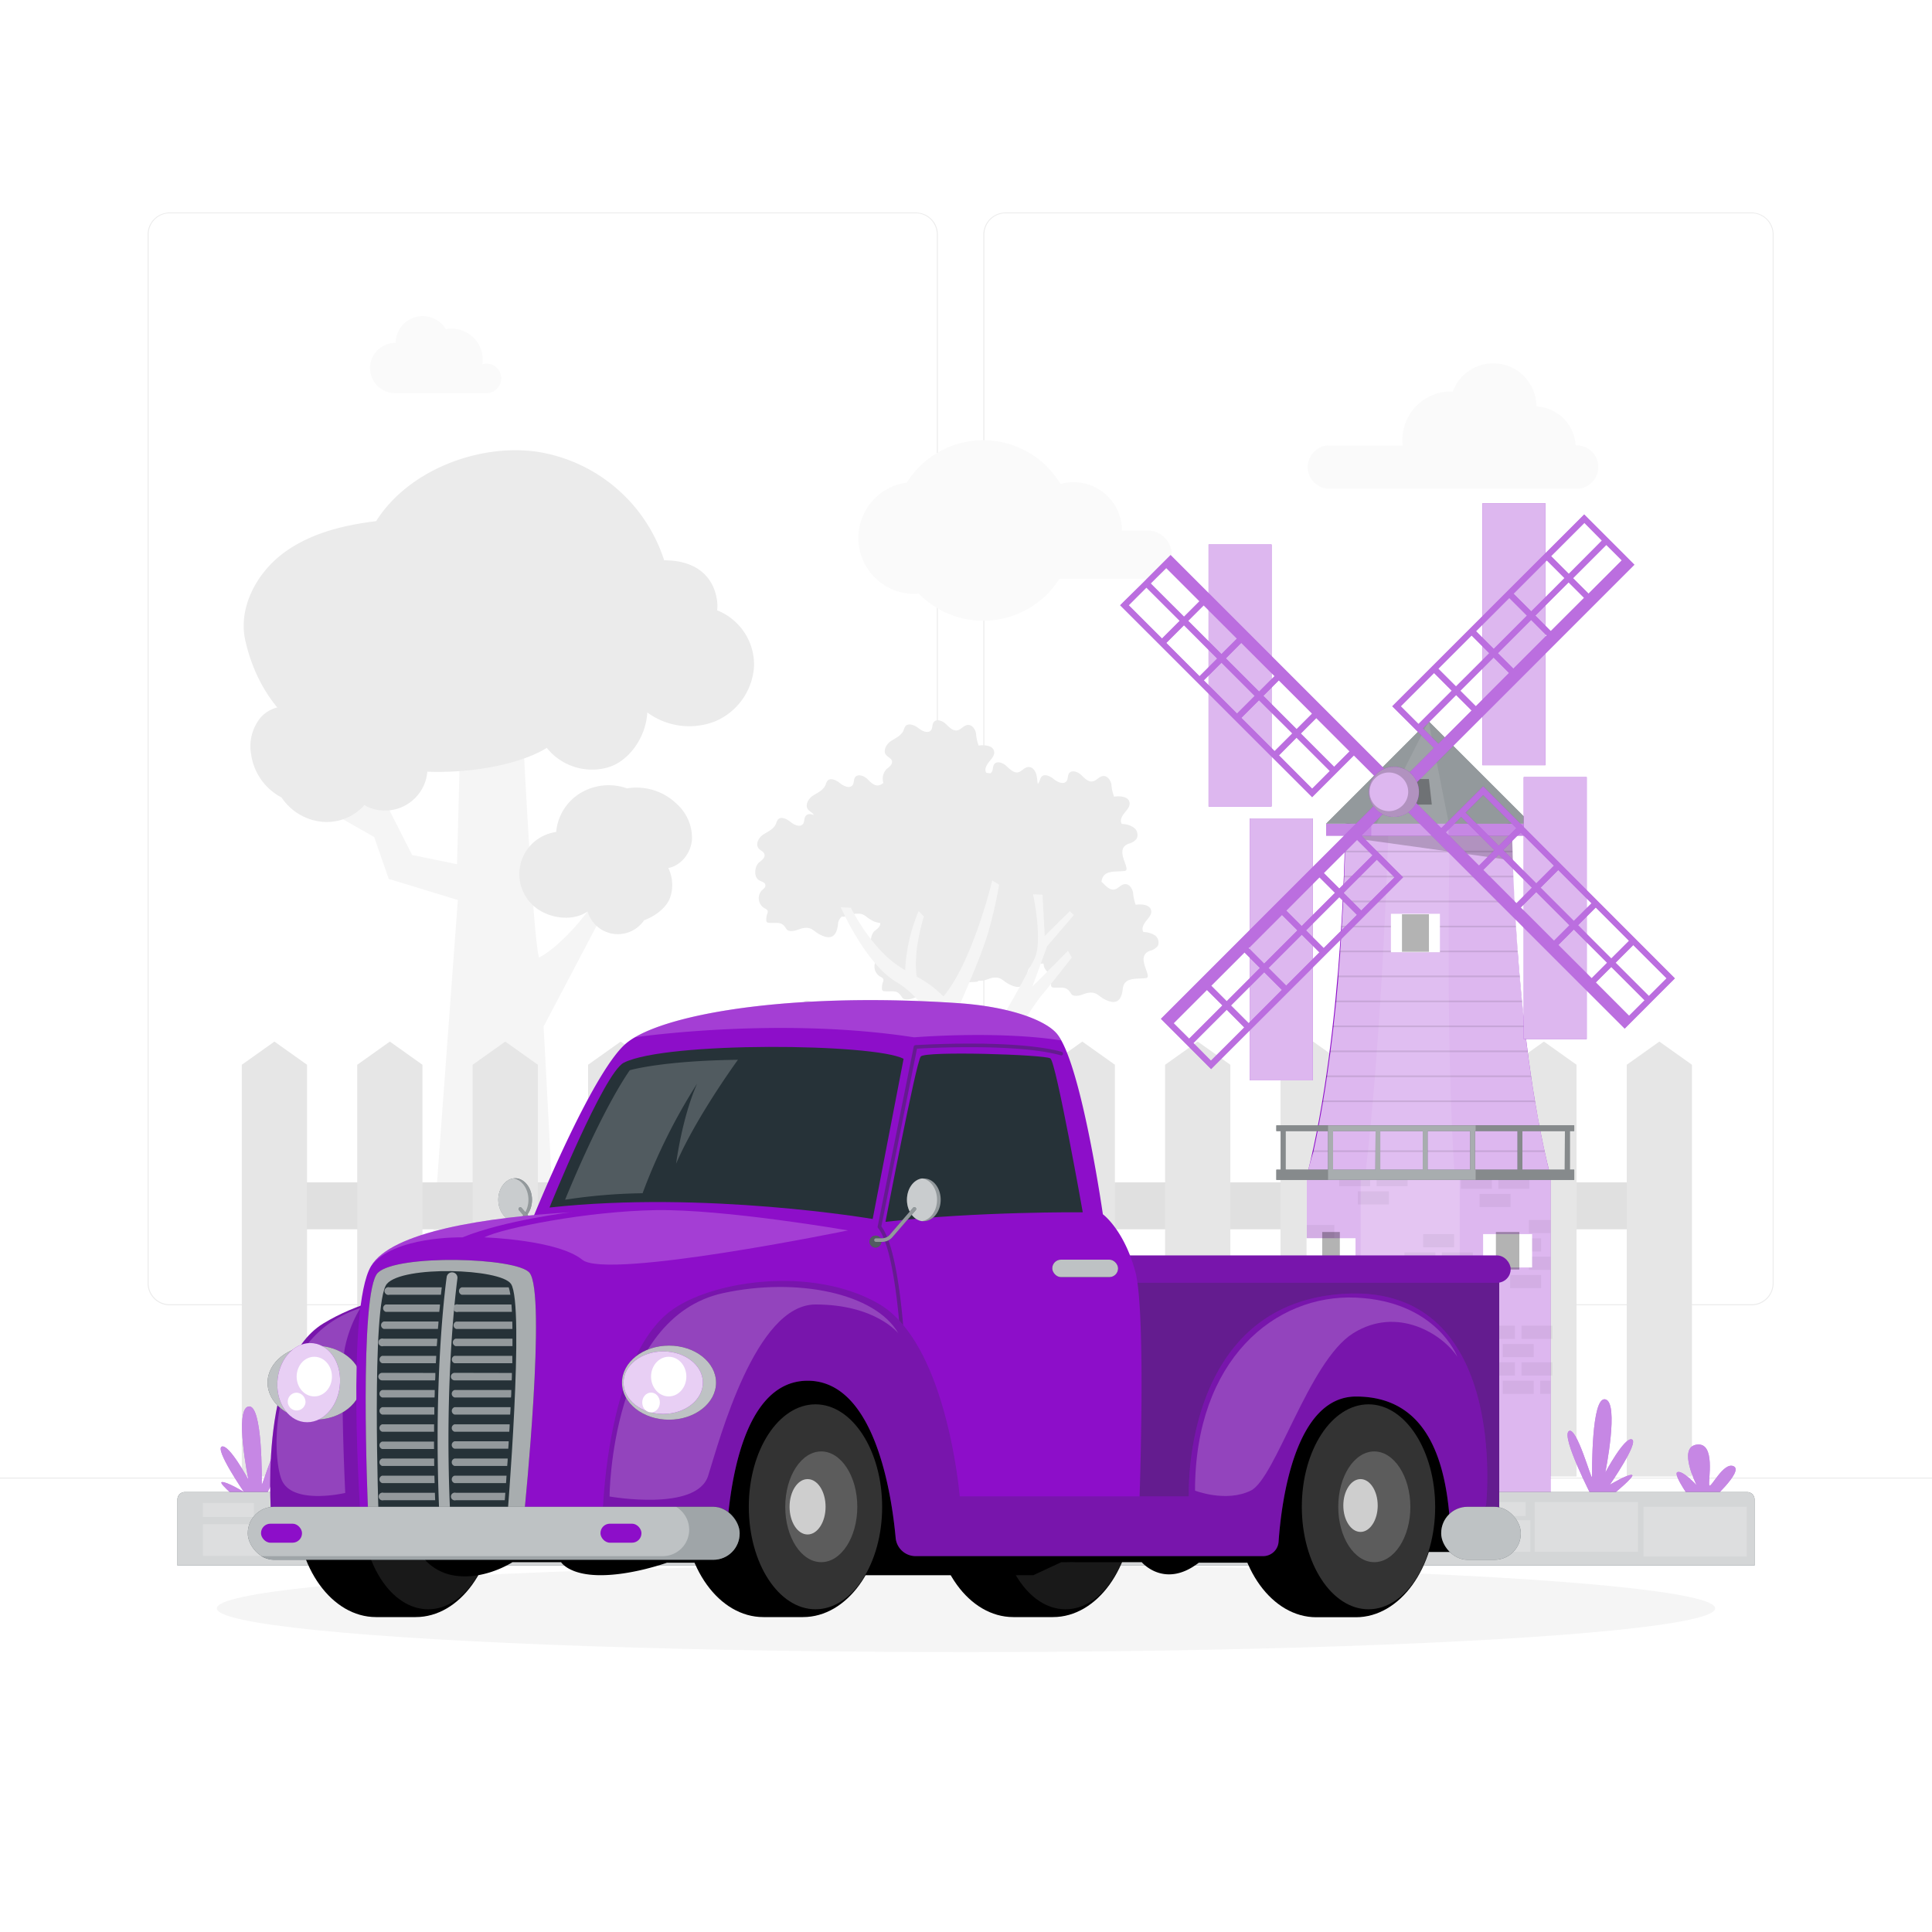 <svg class="animated" id="freepik_stories-vintage-truck" xmlns="http://www.w3.org/2000/svg" viewBox="0 0 500 500" version="1.1" xmlns:xlink="http://www.w3.org/1999/xlink" xmlns:svgjs="http://svgjs.com/svgjs"><style>svg#freepik_stories-vintage-truck:not(.animated) .animable {opacity: 0;}svg#freepik_stories-vintage-truck.animated #freepik--Truck--inject-1 {animation: 1s 1 forwards cubic-bezier(.36,-0.01,.5,1.38) slideLeft,3s Infinite  linear shake;animation-delay: 0s,1s;}            @keyframes slideLeft {                0% {                    opacity: 0;                    transform: translateX(-30px);                }                100% {                    opacity: 1;                    transform: translateX(0);                }            }                    @keyframes shake {                10%, 90% {                    transform: translate3d(-1px, 0, 0);                  }                  20%, 80% {                    transform: translate3d(2px, 0, 0);                  }                  30%, 50%, 70% {                    transform: translate3d(-4px, 0, 0);                  }                  40%, 60% {                    transform: translate3d(4px, 0, 0);                  }            }        </style><g id="freepik--background-complete--inject-1" class="animable" style="transform-origin: 250px 228.23px;"><rect y="382.4" width="500" height="0.25" style="fill: rgb(235, 235, 235); transform-origin: 250px 382.525px;" id="el0q1zhda1ggh" class="animable"></rect><rect x="416.78" y="398.49" width="33.12" height="0.25" style="fill: rgb(235, 235, 235); transform-origin: 433.34px 398.615px;" id="eltjyz5junmsd" class="animable"></rect><rect x="322.53" y="401.21" width="8.69" height="0.25" style="fill: rgb(235, 235, 235); transform-origin: 326.875px 401.335px;" id="elu1opqf89v5b" class="animable"></rect><rect x="396.59" y="389.21" width="19.19" height="0.25" style="fill: rgb(235, 235, 235); transform-origin: 406.185px 389.335px;" id="el55t9mvrveqs" class="animable"></rect><rect x="52.46" y="390.89" width="43.19" height="0.25" style="fill: rgb(235, 235, 235); transform-origin: 74.055px 391.015px;" id="el0xkzhdjmw5n" class="animable"></rect><rect x="104.56" y="390.89" width="6.33" height="0.25" style="fill: rgb(235, 235, 235); transform-origin: 107.725px 391.015px;" id="elmrqq56f6tio" class="animable"></rect><rect x="131.47" y="395.11" width="93.68" height="0.25" style="fill: rgb(235, 235, 235); transform-origin: 178.31px 395.235px;" id="eltedq5pdiv1q" class="animable"></rect><path d="M237,337.8H43.91a5.71,5.71,0,0,1-5.7-5.71V60.66A5.71,5.71,0,0,1,43.91,55H237a5.71,5.71,0,0,1,5.71,5.71V332.09A5.71,5.71,0,0,1,237,337.8ZM43.91,55.2a5.46,5.46,0,0,0-5.45,5.46V332.09a5.46,5.46,0,0,0,5.45,5.46H237a5.47,5.47,0,0,0,5.46-5.46V60.66A5.47,5.47,0,0,0,237,55.2Z" style="fill: rgb(235, 235, 235); transform-origin: 140.46px 196.4px;" id="elfualtdo1hvi" class="animable"></path><path d="M453.31,337.8H260.21a5.72,5.72,0,0,1-5.71-5.71V60.66A5.72,5.72,0,0,1,260.21,55h193.1A5.71,5.71,0,0,1,459,60.66V332.09A5.71,5.71,0,0,1,453.31,337.8ZM260.21,55.2a5.47,5.47,0,0,0-5.46,5.46V332.09a5.47,5.47,0,0,0,5.46,5.46h193.1a5.47,5.47,0,0,0,5.46-5.46V60.66a5.47,5.47,0,0,0-5.46-5.46Z" style="fill: rgb(235, 235, 235); transform-origin: 356.75px 196.4px;" id="elenktxmmbtbo" class="animable"></path><path d="M299,242.15a5.44,5.44,0,0,0-3.06-.93c-.63-.85,0-2,.65-2.84s1.53-1.7,1.33-2.73c-.29-1.56-2.44-1.72-4-1.5a11.28,11.28,0,0,1-.69-3.19c-.22-1.07-1-2.23-2.1-2.15s-1.72,1.2-2.73,1.39c-1.18.22-2.14-.86-3-1.68a3.17,3.17,0,0,0-.34-.28h0c.34-3.18,3.37-2.53,6-2.84,2-.24-3.07-5.62,1.1-7.07a3.65,3.65,0,0,0,2-1.28,2.32,2.32,0,0,0-.76-2.88,5.44,5.44,0,0,0-3.06-.93c-.63-.84,0-2,.66-2.83s1.52-1.71,1.32-2.74c-.29-1.56-2.44-1.72-4-1.49a11,11,0,0,1-.69-3.2c-.23-1.07-1-2.22-2.11-2.14s-1.71,1.2-2.73,1.38c-1.18.22-2.14-.86-3-1.68s-2.45-1.37-3.13-.39c-.4.6-.22,1.46-.64,2-.73,1-2.31.28-3.27-.5s-2.53-1.54-3.28-.55a4.41,4.41,0,0,0-.44,1.05,2.78,2.78,0,0,1-.44.72c-.16-.72-.18-1.49-.34-2.22-.23-1.08-1-2.23-2.11-2.15s-1.71,1.2-2.73,1.39-2.13-.86-3-1.68-2.45-1.38-3.13-.39c-.41.59-.23,1.45-.65,2a1.14,1.14,0,0,1-.34.32c-.34-.06-.69-.09-1-.12-.63-.84,0-2,.66-2.83s1.52-1.7,1.33-2.73c-.3-1.56-2.45-1.72-4-1.5a11.27,11.27,0,0,1-.69-3.2c-.23-1.07-1-2.22-2.11-2.14s-1.71,1.2-2.73,1.39c-1.18.22-2.14-.86-3-1.68s-2.46-1.38-3.14-.39c-.4.59-.22,1.45-.64,2-.73,1-2.31.29-3.27-.5S235,187,234.28,188a4.24,4.24,0,0,0-.44,1c-.54,1.34-2.05,2-3.24,2.77s-2.19,2.52-1.27,3.63c.46.55,1.29.81,1.5,1.49.25.85-.64,1.57-1.35,2.11a3.57,3.57,0,0,0-.85,3.62,3,3,0,0,1-1.21.63c-1.18.22-2.14-.86-3-1.68s-2.45-1.38-3.13-.39c-.41.59-.22,1.46-.64,2-.73,1-2.31.28-3.28-.51s-2.52-1.53-3.28-.54a4.86,4.86,0,0,0-.44,1c-.54,1.34-2,2-3.24,2.77s-2.18,2.52-1.26,3.64c.43.52,1.21.78,1.46,1.41-.79-.36-1.67-.41-2.13.26s-.22,1.46-.65,2c-.73,1-2.31.28-3.27-.51s-2.52-1.53-3.28-.54a4.41,4.41,0,0,0-.44,1c-.54,1.35-2,2-3.24,2.77s-2.18,2.52-1.26,3.64c.45.55,1.28.8,1.49,1.48.26.86-.64,1.57-1.34,2.11-1.18.91-1.53,3.78-.07,4.63.61.37,1.53.51,1.65,1.21s-.55,1.08-1,1.53a3,3,0,0,0,.7,4.47c.35.19.78.35.9.73a1.43,1.43,0,0,1-.13.83,4.31,4.31,0,0,0-.22,1.59.73.73,0,0,0,.17.52.75.75,0,0,0,.47.15c2.15.2,3.23-.51,4.45,1.43a1.49,1.49,0,0,0,.43.5,1.45,1.45,0,0,0,.59.18c1.47.19,2.49-.69,3.85-.79,1.89-.15,2.24.84,3.86,1.7,2.55,1.35,3.85.65,4.42-1.1a7.13,7.13,0,0,0,.31-1.53,2.67,2.67,0,0,1,1-2h0c1.38.18,2.35-.56,3.58-.75l.77,0c1.47,0,1.91.92,3.37,1.7a5.21,5.21,0,0,0,2.19.7c.18.82-.67,1.5-1.35,2-1.18.91-1.52,3.77-.07,4.63.61.36,1.53.51,1.65,1.21s-.54,1.07-1,1.53a3,3,0,0,0,.69,4.46c.35.19.78.35.9.74a1.43,1.43,0,0,1-.13.83,4.5,4.5,0,0,0-.22,1.59.58.58,0,0,0,.64.67c2.15.2,3.23-.51,4.45,1.43a1.73,1.73,0,0,0,.43.5,1.31,1.31,0,0,0,.59.17c1.48.2,2.49-.68,3.85-.79,1.9-.15,2.25.84,3.87,1.7,2.54,1.35,3.84.66,4.42-1.09a8,8,0,0,0,.3-1.53c.35-3.19,3.38-2.53,6-2.84a.51.51,0,0,0,.44-.27l.17,0c1.47.19,2.49-.69,3.85-.79,1.89-.15,2.24.84,3.86,1.69,2.55,1.36,3.85.66,4.42-1.09a7.13,7.13,0,0,0,.31-1.53c.27-2.48,2.16-2.63,4.22-2.72a2.87,2.87,0,0,0,1.39,2.4c.35.19.78.35.9.73a1.43,1.43,0,0,1-.13.83,4.5,4.5,0,0,0-.22,1.59.78.78,0,0,0,.17.52.75.75,0,0,0,.47.15c2.15.2,3.23-.51,4.45,1.43a1.61,1.61,0,0,0,.43.5,1.45,1.45,0,0,0,.59.18c1.48.19,2.49-.69,3.85-.79,1.9-.15,2.25.84,3.86,1.7,2.55,1.35,3.85.65,4.43-1.1a7.82,7.82,0,0,0,.3-1.53c.35-3.18,3.38-2.53,6-2.84,2-.24-3.07-5.62,1.1-7.08a3.6,3.6,0,0,0,2-1.28A2.31,2.31,0,0,0,299,242.15Z" style="fill: rgb(235, 235, 235); transform-origin: 247.641px 223.326px;" id="elhci84wxqr4" class="animable"></path><path d="M221.23,270.4a4.23,4.23,0,0,0-2.41-.73c-.5-.67,0-1.61.52-2.23s1.19-1.34,1-2.16c-.23-1.23-1.93-1.35-3.16-1.17a8.86,8.86,0,0,1-.55-2.52c-.18-.85-.8-1.75-1.66-1.69s-1.35,1-2.14,1.09-1.69-.67-2.38-1.32-1.93-1.08-2.47-.31c-.32.47-.17,1.15-.5,1.61-.58.79-1.82.22-2.58-.4s-2-1.21-2.58-.43a3.39,3.39,0,0,0-.35.83c-.42,1.06-1.61,1.54-2.55,2.18s-1.72,2-1,2.86c.36.44,1,.64,1.18,1.17s-.5,1.24-1.06,1.66c-.92.72-1.2,3-.05,3.65.48.28,1.2.4,1.3.95s-.43.85-.78,1.21a2.34,2.34,0,0,0,.55,3.51c.27.15.62.28.71.58a1.15,1.15,0,0,1-.1.65,3.38,3.38,0,0,0-.18,1.26.58.58,0,0,0,.14.4.56.56,0,0,0,.36.12c1.7.16,2.55-.4,3.51,1.13a1.17,1.17,0,0,0,.34.39,1,1,0,0,0,.46.14c1.16.15,2-.54,3-.62,1.49-.12,1.76.66,3,1.34,2,1.06,3,.52,3.48-.86a6.64,6.64,0,0,0,.24-1.21c.27-2.51,2.66-2,4.72-2.23,1.61-.19-2.43-4.43.86-5.58a2.76,2.76,0,0,0,1.6-1A1.82,1.82,0,0,0,221.23,270.4Z" style="fill: rgb(235, 235, 235); transform-origin: 209.822px 271.528px;" id="el4qw08dyl8io" class="animable"></path><path d="M241.91,382.12h12.74c.73-12.8,3.28-69.75.7-95,.17-.79.35-1.7.53-2.76,1.75-9.91,11.79-24.53,13.77-26.86s7.75-9.7,7.75-9.7l-1-1.73-9.22,9.26L271,244.87l6.92-8.06-1.07-1-6.47,6.41-.58-10.67-2.44-.12s2.64,12.29.3,16.81c0,0-9.71,19.45-14.57,23.43a4.66,4.66,0,0,0-.73.8,48.46,48.46,0,0,0-4.9-10.4c2.06-4.61,6.5-14.77,8.11-20.2a107.57,107.57,0,0,0,3-12.91l-1.78-1.09s-5.05,21.05-12.64,30a28.26,28.26,0,0,0-6.89-5.11c-.44-2.9-.44-7.9,1.84-15.6l-1.35-1.37a44.12,44.12,0,0,0-3.49,15.29,26.09,26.09,0,0,1-3-2c-6.65-5.17-11.06-14.15-11.06-14.15l-2.61-.13s6.38,14.61,14.36,19.32S244.71,269.6,245,272.37c.08.79-.14,9.1-.5,20.58-8.68-5.87-30-20.3-31.13-21.3l-.13,2.66,31,25.35C243.47,325.13,242.21,372.72,241.91,382.12Z" style="fill: rgb(245, 245, 245); transform-origin: 245.58px 304.995px;" id="elkkr8qpo7yd" class="animable"></path><path d="M129.71,97.9a3.79,3.79,0,0,0-3.79-3.79,3.55,3.55,0,0,0-1.09.16,9,9,0,0,0,.08-1.17,8,8,0,0,0-9.52-7.9,7,7,0,0,0-13,3.55h-.12a6.48,6.48,0,0,0,0,13H126A3.79,3.79,0,0,0,129.71,97.9Z" style="fill: rgb(250, 250, 250); transform-origin: 112.74px 91.778px;" id="elt70werdw37" class="animable"></path><path d="M343.82,115.32H363a12.81,12.81,0,0,1-.08-1.39,12.62,12.62,0,0,1,12.62-12.63c.16,0,.31,0,.46,0a11.16,11.16,0,0,1,21.62,3.89v0a10.64,10.64,0,0,1,10.14,10.07h.5a5.62,5.62,0,0,1,0,11.23H343.82a5.62,5.62,0,0,1,0-11.23Z" style="fill: rgb(250, 250, 250); transform-origin: 376.04px 110.26px;" id="eldx4gr8kh91c" class="animable"></path><path d="M234.67,124.92a23.32,23.32,0,0,1,39.79.34,12.22,12.22,0,0,1,3.38-.48,12.53,12.53,0,0,1,12.52,12.52v0H297a6.25,6.25,0,0,1,0,12.5H274.18a23.35,23.35,0,0,1-36.41,3.83c-.39,0-.79.06-1.19.06a14.46,14.46,0,0,1-1.91-28.79Z" style="fill: rgb(250, 250, 250); transform-origin: 262.693px 137.291px;" id="eldhq36qfw9mf" class="animable"></path><path d="M96.84,216.62l3.76,10.84,17.89,5.46-11,149.2H147c-1-10.75-5.43-101.56-6.33-116.44l18.16-34.51h-3.62l-.76,1.2a55.73,55.73,0,0,1-10.16,12,25.37,25.37,0,0,1-4.77,3.45c-1.7-4.81-4.72-68.48-4.72-68.48S131,188.46,119.35,183l-1.07,40.66-11.62-2.38L95.33,198.92H90.79l4.08,9.65-9.52-2.06L77.19,196l-2.85.69,7.39,11.34Z" style="fill: rgb(245, 245, 245); transform-origin: 116.585px 280.73px;" id="elz0yfxglsnxa" class="animable"></path><path d="M185.51,157.92a15.14,15.14,0,0,1,9.64,14.41,16.56,16.56,0,0,1-10.07,14.35,18.3,18.3,0,0,1-17.57-2.31c-.25,5.93-4.31,12.38-10,14.18a15,15,0,0,1-16-5c-15.24,9.57-68.63,13.13-78-27.67-1.94-8.42,2.75-17.35,9.63-22.58s15.62-7.38,24.21-8.43c8.14-13,26.19-20.05,41.36-18A41.14,41.14,0,0,1,171.88,145C187.35,145.06,185.74,159,185.51,157.92Z" style="fill: rgb(235, 235, 235); transform-origin: 129.111px 158.141px;" id="el3nqobez5ax4" class="animable"></path><path d="M166.68,238.17a8.17,8.17,0,0,1-14.61-2.29c-3.61,2.54-9.19,1.91-12.85-.56a11,11,0,0,1,4.72-20,13.11,13.11,0,0,1,6.15-10,14.23,14.23,0,0,1,12.19-1.29,14.94,14.94,0,0,1,13,4.16,11.78,11.78,0,0,1,3.8,9.15c-.29,3.4-2.77,6.66-6.12,7.31a10,10,0,0,1,.35,7.95C172.2,235.21,169.28,237.21,166.68,238.17Z" style="fill: rgb(235, 235, 235); transform-origin: 156.746px 222.489px;" id="elf7y29dewqmh" class="animable"></path><path d="M89.82,176.5a8.16,8.16,0,0,1,10.3,10.6c4.41.14,8.5,4,9.94,8.17a11,11,0,0,1-15.77,13.12,13.08,13.08,0,0,1-10.9,4.29,14.26,14.26,0,0,1-10.52-6.29A14.94,14.94,0,0,1,65,195.27a11.75,11.75,0,0,1,2.46-9.59c2.27-2.55,6.21-3.67,9.28-2.17a10,10,0,0,1,4.49-6.57C83.62,175.55,87.16,175.71,89.82,176.5Z" style="fill: rgb(235, 235, 235); transform-origin: 87.718px 194.316px;" id="el00ef2st20atft" class="animable"></path><g id="elnhqc6shh06"><rect x="71.02" y="305.99" width="358.42" height="12.15" style="fill: rgb(224, 224, 224); transform-origin: 250.23px 312.065px; transform: rotate(180deg);" class="animable"></rect></g><polygon points="421 382.12 437.88 382.12 437.88 275.56 429.44 269.56 421 275.56 421 382.12" style="fill: rgb(230, 230, 230); transform-origin: 429.44px 325.84px;" id="el3l10jwlz442" class="animable"></polygon><polygon points="391.13 382.12 408.01 382.12 408.01 275.56 399.57 269.56 391.13 275.56 391.13 382.12" style="fill: rgb(230, 230, 230); transform-origin: 399.57px 325.84px;" id="ely8fcqdx4kh" class="animable"></polygon><polygon points="361.26 382.12 378.14 382.12 378.14 275.56 369.7 269.56 361.26 275.56 361.26 382.12" style="fill: rgb(230, 230, 230); transform-origin: 369.7px 325.84px;" id="elwmhazdjyt6" class="animable"></polygon><polygon points="331.4 382.12 348.27 382.12 348.27 275.56 339.84 269.56 331.4 275.56 331.4 382.12" style="fill: rgb(230, 230, 230); transform-origin: 339.835px 325.84px;" id="el6hha4ookj9f" class="animable"></polygon><polygon points="301.53 382.12 318.41 382.12 318.41 275.56 309.97 269.56 301.53 275.56 301.53 382.12" style="fill: rgb(230, 230, 230); transform-origin: 309.97px 325.84px;" id="elkzaoiefa3ap" class="animable"></polygon><polygon points="271.66 382.12 288.54 382.12 288.54 275.56 280.1 269.56 271.66 275.56 271.66 382.12" style="fill: rgb(230, 230, 230); transform-origin: 280.1px 325.84px;" id="eltzazqjju2sa" class="animable"></polygon><polygon points="241.79 382.12 258.67 382.12 258.67 275.56 250.23 269.56 241.79 275.56 241.79 382.12" style="fill: rgb(230, 230, 230); transform-origin: 250.23px 325.84px;" id="elrt26kzvrzdh" class="animable"></polygon><polygon points="211.92 382.12 228.8 382.12 228.8 275.56 220.36 269.56 211.92 275.56 211.92 382.12" style="fill: rgb(230, 230, 230); transform-origin: 220.36px 325.84px;" id="el2mq8vbeb1b5" class="animable"></polygon><polygon points="182.06 382.12 198.94 382.12 198.94 275.56 190.5 269.56 182.06 275.56 182.06 382.12" style="fill: rgb(230, 230, 230); transform-origin: 190.5px 325.84px;" id="el4rlx1drzbqc" class="animable"></polygon><polygon points="152.19 382.12 169.07 382.12 169.07 275.56 160.63 269.56 152.19 275.56 152.19 382.12" style="fill: rgb(230, 230, 230); transform-origin: 160.63px 325.84px;" id="el64qtw05v01h" class="animable"></polygon><polygon points="122.32 382.12 139.2 382.12 139.2 275.56 130.76 269.56 122.32 275.56 122.32 382.12" style="fill: rgb(230, 230, 230); transform-origin: 130.76px 325.84px;" id="eltix69v6w2ai" class="animable"></polygon><polygon points="92.45 382.12 109.33 382.12 109.33 275.56 100.89 269.56 92.45 275.56 92.45 382.12" style="fill: rgb(230, 230, 230); transform-origin: 100.89px 325.84px;" id="elults000ek8h" class="animable"></polygon><polygon points="62.58 382.12 79.46 382.12 79.46 275.56 71.02 269.56 62.58 275.56 62.58 382.12" style="fill: rgb(230, 230, 230); transform-origin: 71.02px 325.84px;" id="elyk6mwxqri" class="animable"></polygon></g><g id="freepik--Shadow--inject-1" class="animable" style="transform-origin: 250px 416.24px;"><ellipse id="freepik--path--inject-1" cx="250" cy="416.24" rx="193.89" ry="11.32" style="fill: rgb(245, 245, 245); transform-origin: 250px 416.24px;" class="animable"></ellipse></g><g id="freepik--Windmill--inject-1" class="animable" style="transform-origin: 361.675px 260.92px;"><path d="M360.37,209.58h18.71l12.22,3.58s.26,53.16,9.95,91.18H338.2c9.69-38,9.95-91.18,9.95-91.18Z" style="fill: rgb(141, 14, 201); transform-origin: 369.725px 256.96px;" id="el4bcou7tcl22" class="animable"></path><g id="el6f10utkf6q9"><path d="M338.2,304.35h63.05q-.78-3-1.46-6.2c0-.14-.07-.29-.1-.44-.44-2-.85-4-1.24-6,0-.15-.06-.3-.08-.44-.38-2-.74-4-1.08-6,0-.15-.05-.29-.08-.43-.33-2-.64-4-.94-6,0-.14,0-.29-.07-.44q-.43-3-.82-6c0-.15-.05-.3-.06-.44-.26-2-.51-4-.73-6,0-.14,0-.29,0-.43-.22-2-.44-4-.63-6,0-.15,0-.29-.05-.43q-.3-3.06-.55-6l-.05-.44q-.25-3.08-.48-6c0-.14,0-.29,0-.43-.15-2.08-.29-4.08-.41-6,0-.14,0-.29,0-.43-.12-2.1-.24-4.11-.34-6l0-.44q-.17-3.22-.28-6c0-.15,0-.29,0-.44q-.09-2.12-.15-3.93c0-.74,0-1.43-.07-2.09,0-.15,0-.3,0-.44-.08-2.82-.11-4.9-.12-6,0-.17,0-.31,0-.44v-.53l-12.22-3.58H360.37l-12.22,3.58s0,.18,0,.53v.44c0,.59,0,1.43,0,2.5s-.05,2.17-.08,3.53c0,.14,0,.29,0,.44,0,1.75-.11,3.77-.2,6,0,.14,0,.29,0,.44-.08,1.86-.16,3.87-.28,6l0,.44c-.09,1.91-.21,3.93-.34,6l0,.43q-.18,2.91-.41,6l0,.43c-.15,2-.31,4-.48,6,0,.15,0,.29,0,.44q-.25,3-.55,6c0,.14,0,.28-.05.43q-.3,3-.64,6c0,.14,0,.29-.05.43-.22,2-.47,4-.73,6,0,.14,0,.29-.05.44-.27,2-.54,4-.84,6,0,.15,0,.3-.07.44-.28,2-.6,4-.94,6,0,.14,0,.28-.07.43-.34,2-.69,4-1.08,6,0,.14-.05.29-.08.44q-.58,3-1.23,6c0,.14-.07.29-.1.44C339.2,300.25,338.72,302.32,338.2,304.35Z" style="fill: rgb(255, 255, 255); opacity: 0.7; transform-origin: 369.725px 257.13px;" class="animable"></path></g><g id="elx5anfz4pm0m"><path d="M364,209.2h6.86l4.39,3.59s-1.33,53.38,1.2,91.55H353.31c4.58-38.17,6.1-91.55,6.1-91.55Z" style="fill: rgb(255, 255, 255); opacity: 0.1; transform-origin: 364.88px 256.77px;" class="animable"></path></g><g id="el76m4eylyt09"><path d="M348.1,216.63c8,1.08,31,4.31,43.41,6.06-.2-6-.22-9.53-.22-9.53l-12.21-3.58H360.37l-12.22,3.58S348.14,214.4,348.1,216.63Z" style="opacity: 0.2; transform-origin: 369.805px 216.135px;" class="animable"></path></g><g id="el12lbzi7n3md9"><path d="M339.67,298.15h60.12c0-.14-.07-.29-.1-.44H339.77C339.74,297.85,339.7,298,339.67,298.15Z" style="opacity: 0.1; transform-origin: 369.73px 297.93px;" class="animable"></path></g><g id="el8f2wmt9lct2"><path d="M341,291.69h57.45c0-.15-.06-.3-.08-.44H341.08C341.06,291.39,341,291.54,341,291.69Z" style="opacity: 0.1; transform-origin: 369.725px 291.47px;" class="animable"></path></g><g id="elhuh5s0x1pzq"><path d="M342.16,285.22h55.13c0-.15-.05-.29-.08-.43h-55C342.21,284.93,342.19,285.07,342.16,285.22Z" style="opacity: 0.1; transform-origin: 369.725px 285.005px;" class="animable"></path></g><g id="el0injbl8ky7qg"><path d="M343.17,278.76h53.1c0-.14,0-.29-.07-.44h-53C343.22,278.47,343.2,278.62,343.17,278.76Z" style="opacity: 0.1; transform-origin: 369.72px 278.54px;" class="animable"></path></g><g id="el09rhkhi73rj"><path d="M344.08,272.3h51.3c0-.15-.05-.3-.06-.44H344.13C344.11,272,344.1,272.15,344.08,272.3Z" style="opacity: 0.1; transform-origin: 369.73px 272.08px;" class="animable"></path></g><g id="elx6l7qx0qxxp"><path d="M344.86,265.83h49.73c0-.14,0-.29,0-.43H344.91C344.9,265.54,344.88,265.69,344.86,265.83Z" style="opacity: 0.1; transform-origin: 369.725px 265.615px;" class="animable"></path></g><g id="elshp0igeyy6a"><path d="M345.55,259.37h48.36c0-.15,0-.29-.05-.43H345.6C345.58,259.08,345.57,259.22,345.55,259.37Z" style="opacity: 0.1; transform-origin: 369.73px 259.155px;" class="animable"></path></g><g id="elu1q3s2ba4vj"><path d="M346.15,252.91h47.16l-.05-.44H346.19C346.17,252.62,346.16,252.76,346.15,252.91Z" style="opacity: 0.1; transform-origin: 369.73px 252.69px;" class="animable"></path></g><g id="elkv2hkg38unl"><path d="M346.67,246.44h46.11c0-.14,0-.29,0-.43H346.7Z" style="opacity: 0.1; transform-origin: 369.725px 246.225px;" class="animable"></path></g><g id="elahmjsnqt67h"><path d="M347.11,240h45.23c0-.14,0-.29,0-.43H347.14Z" style="opacity: 0.1; transform-origin: 369.725px 239.785px;" class="animable"></path></g><g id="elio4a4ivlsgf"><polygon points="347.48 233.52 391.97 233.52 391.95 233.08 347.5 233.08 347.48 233.52" style="opacity: 0.1; transform-origin: 369.725px 233.3px;" class="animable"></polygon></g><g id="el3bt83p0a973"><path d="M347.78,227.06h43.89c0-.15,0-.29,0-.44H347.8C347.79,226.76,347.79,226.91,347.78,227.06Z" style="opacity: 0.1; transform-origin: 369.725px 226.84px;" class="animable"></path></g><g id="elf4crw5vxui"><path d="M348,220.6h43.44c0-.15,0-.3,0-.44H348C348,220.3,348,220.45,348,220.6Z" style="opacity: 0.1; transform-origin: 369.72px 220.38px;" class="animable"></path></g><g id="el7ihpucxf31d"><path d="M348.14,213.69v.44h43.17c0-.17,0-.31,0-.44Z" style="opacity: 0.1; transform-origin: 369.725px 213.91px;" class="animable"></path></g><g id="elcdvlra5wwy"><rect x="343.21" y="213.16" width="53.03" height="3.12" style="fill: rgb(141, 14, 201); transform-origin: 369.725px 214.72px; transform: rotate(180deg);" class="animable"></rect></g><polygon points="369.72 186.65 396.24 213.16 343.21 213.16 369.72 186.65" style="fill: rgb(38, 50, 56); transform-origin: 369.725px 199.905px;" id="el694applsc7t" class="animable"></polygon><g id="elnfrsqan2fii"><polygon points="369.72 186.65 396.24 213.16 343.21 213.16 369.72 186.65" style="fill: rgb(255, 255, 255); opacity: 0.5; transform-origin: 369.725px 199.905px;" class="animable"></polygon></g><g id="ely1pojyih2xp"><polygon points="369.72 186.65 374.96 213.16 356.28 213.16 369.72 186.65" style="fill: rgb(255, 255, 255); opacity: 0.1; transform-origin: 365.62px 199.905px;" class="animable"></polygon></g><g id="elg2tc3mb0z55"><rect x="343.21" y="213.16" width="53.03" height="3.12" style="fill: rgb(255, 255, 255); opacity: 0.5; transform-origin: 369.725px 214.72px; transform: rotate(180deg);" class="animable"></rect></g><g id="elw4h1q86emgq"><rect x="354.89" y="213.16" width="19.98" height="3.12" style="fill: rgb(255, 255, 255); opacity: 0.2; transform-origin: 364.88px 214.72px; transform: rotate(180deg);" class="animable"></rect></g><g id="el309j5miuax5"><polygon points="362.09 208.22 370.55 208.22 369.8 201.61 362.09 201.61 362.09 208.22" style="opacity: 0.3; transform-origin: 366.32px 204.915px;" class="animable"></polygon></g><g id="elxgn5a7apj8"><rect x="312.78" y="140.92" width="16.3" height="67.79" style="fill: rgb(141, 14, 201); transform-origin: 320.93px 174.815px; transform: rotate(135deg);" class="animable"></rect></g><g id="el3qpga516dwu"><rect x="312.78" y="140.92" width="16.3" height="67.79" style="fill: rgb(255, 255, 255); opacity: 0.7; transform-origin: 320.93px 174.815px; transform: rotate(135deg);" class="animable"></rect></g><path d="M339.58,206.31h0l10.8-10.8,7.36,7.36,2.21-2.22-57-57-2.22,2.22h0l-4,4h0l-1.1,1.11h0L291,155.53h0l-1.11,1.11Zm-42.89-54.24,8.61,8.6-4.57,4.57-8.61-8.6Zm33.18,42.31-8.61-8.6,4.57-4.57,8.61,8.6Zm5.67-3.46,8.61,8.61-4.57,4.57L331,195.49Zm-14.3-24.55,8.61,8.61-4,4-8.6-8.6Zm-5.12,2.91-8.61-8.61,4-4,8.61,8.6Zm14.84,6.8,8.6,8.61-4,4-8.6-8.61Zm-10.81,8.59-8.6-8.6,4.57-4.57,8.6,8.6ZM310.44,175l-8.6-8.61,4.57-4.57,8.6,8.61Zm-8.62-28,8.6,8.6-4,4L297.8,151Zm47.45,47.45-4,4-8.61-8.61,4-4Z" style="fill: rgb(141, 14, 201); transform-origin: 324.92px 174.98px;" id="el57qh6ksxrp3" class="animable"></path><g id="elqgqrr6xjvjh"><path d="M339.58,206.31h0l10.8-10.8,7.36,7.36,2.21-2.22-57-57-2.22,2.22h0l-4,4h0l-1.1,1.11h0L291,155.53h0l-1.11,1.11Zm-42.89-54.24,8.61,8.6-4.57,4.57-8.61-8.6Zm33.18,42.31-8.61-8.6,4.57-4.57,8.61,8.6Zm5.67-3.46,8.61,8.61-4.57,4.57L331,195.49Zm-14.3-24.55,8.61,8.61-4,4-8.6-8.6Zm-5.12,2.91-8.61-8.61,4-4,8.61,8.6Zm14.84,6.8,8.6,8.61-4,4-8.6-8.61Zm-10.81,8.59-8.6-8.6,4.57-4.57,8.6,8.6ZM310.44,175l-8.6-8.61,4.57-4.57,8.6,8.61Zm-8.62-28,8.6,8.6-4,4L297.8,151Zm47.45,47.45-4,4-8.61-8.61,4-4Z" style="fill: rgb(255, 255, 255); opacity: 0.4; transform-origin: 324.92px 174.98px;" class="animable"></path></g><g id="el5iju6cfib97"><rect x="394.34" y="201.12" width="16.3" height="67.79" style="fill: rgb(141, 14, 201); transform-origin: 402.49px 235.015px; transform: rotate(-45deg);" class="animable"></rect></g><g id="eli3l8vaxdn7k"><rect x="394.34" y="201.12" width="16.3" height="67.79" style="fill: rgb(255, 255, 255); opacity: 0.7; transform-origin: 402.49px 235.015px; transform: rotate(-45deg);" class="animable"></rect></g><path d="M383.84,203.52h0L373,214.32,365.68,207l-2.21,2.21,57,57,2.21-2.22h0l4-4h0l1.1-1.11h0l4.57-4.57h0l1.11-1.11Zm42.89,54.24-8.61-8.6,4.57-4.57,8.61,8.6Zm-33.18-42.31,8.61,8.6-4.57,4.57L389,220Zm-5.67,3.46-8.61-8.6,4.57-4.57,8.61,8.6Zm14.3,24.55-8.61-8.6,4-4,8.6,8.6Zm5.12-2.91,8.61,8.61-4,4-8.61-8.6Zm-14.84-6.8-8.6-8.61,4-4,8.6,8.6Zm10.81-8.59,8.6,8.61-4.57,4.57-8.6-8.61Zm9.71,9.71,8.6,8.61L417,248.05l-8.6-8.61Zm8.62,28-8.6-8.61,4-4,8.61,8.61Zm-47.45-47.46,4-4,8.61,8.61-4,4Z" style="fill: rgb(141, 14, 201); transform-origin: 398.465px 234.865px;" id="elua7xakvie" class="animable"></path><g id="elstxjhtvmsz"><path d="M383.84,203.52h0L373,214.32,365.68,207l-2.21,2.21,57,57,2.21-2.22h0l4-4h0l1.1-1.11h0l4.57-4.57h0l1.11-1.11Zm42.89,54.24-8.61-8.6,4.57-4.57,8.61,8.6Zm-33.18-42.31,8.61,8.6-4.57,4.57L389,220Zm-5.67,3.46-8.61-8.6,4.57-4.57,8.61,8.6Zm14.3,24.55-8.61-8.6,4-4,8.6,8.6Zm5.12-2.91,8.61,8.61-4,4-8.61-8.6Zm-14.84-6.8-8.6-8.61,4-4,8.6,8.6Zm10.81-8.59,8.6,8.61-4.57,4.57-8.6-8.61Zm9.71,9.71,8.6,8.61L417,248.05l-8.6-8.61Zm8.62,28-8.6-8.61,4-4,8.61,8.61Zm-47.45-47.46,4-4,8.61,8.61-4,4Z" style="fill: rgb(255, 255, 255); opacity: 0.4; transform-origin: 398.465px 234.865px;" class="animable"></path></g><g id="el49d0kqo6z9s"><rect x="323.46" y="211.8" width="16.3" height="67.79" style="fill: rgb(141, 14, 201); transform-origin: 331.61px 245.695px; transform: rotate(45deg);" class="animable"></rect></g><g id="elpdhtk8pu2c"><rect x="323.46" y="211.8" width="16.3" height="67.79" style="fill: rgb(255, 255, 255); opacity: 0.7; transform-origin: 331.61px 245.695px; transform: rotate(45deg);" class="animable"></rect></g><path d="M363.11,227.05h0L352.3,216.24l7.36-7.35-2.22-2.22-57,57,2.21,2.22h0l4,4h0l1.11,1.11h0l4.57,4.57h0l1.1,1.11Zm-54.25,42.88,8.61-8.6L322,265.9l-8.61,8.6Zm42.32-33.17-8.61,8.6L338,240.79l8.61-8.6Zm-3.46-5.68,8.6-8.6,4.57,4.57-8.6,8.6Zm-24.55,14.3,8.6-8.6,4,4-8.61,8.61Zm2.9,5.13-8.6,8.6-4-4,8.61-8.61Zm6.81-14.84,8.6-8.61,4,4-8.61,8.61Zm8.58,10.8-8.6,8.61-4.57-4.57,8.6-8.61Zm-9.71,9.71-8.6,8.61-4.57-4.57,8.6-8.61Zm-28,8.63,8.6-8.61,4,4-8.6,8.6Zm47.46-47.46,4,4-8.6,8.6-4-4Z" style="fill: rgb(141, 14, 201); transform-origin: 331.775px 241.675px;" id="elp47vqpb8gdp" class="animable"></path><g id="elxuttse1d5wr"><path d="M363.11,227.05h0L352.3,216.24l7.36-7.35-2.22-2.22-57,57,2.21,2.22h0l4,4h0l1.11,1.11h0l4.57,4.57h0l1.1,1.11Zm-54.25,42.88,8.61-8.6L322,265.9l-8.61,8.6Zm42.32-33.17-8.61,8.6L338,240.79l8.61-8.6Zm-3.46-5.68,8.6-8.6,4.57,4.57-8.6,8.6Zm-24.55,14.3,8.6-8.6,4,4-8.61,8.61Zm2.9,5.13-8.6,8.6-4-4,8.61-8.61Zm6.81-14.84,8.6-8.61,4,4-8.61,8.61Zm8.58,10.8-8.6,8.61-4.57-4.57,8.6-8.61Zm-9.71,9.71-8.6,8.61-4.57-4.57,8.6-8.61Zm-28,8.63,8.6-8.61,4,4-8.6,8.6Zm47.46-47.46,4,4-8.6,8.6-4-4Z" style="fill: rgb(255, 255, 255); opacity: 0.4; transform-origin: 331.775px 241.675px;" class="animable"></path></g><g id="elikyrefrk4j"><rect x="383.66" y="130.24" width="16.3" height="67.79" style="fill: rgb(141, 14, 201); transform-origin: 391.81px 164.135px; transform: rotate(-135deg);" class="animable"></rect></g><g id="elhg9dcpez8lo"><rect x="383.66" y="130.24" width="16.3" height="67.79" style="fill: rgb(255, 255, 255); opacity: 0.7; transform-origin: 391.81px 164.135px; transform: rotate(-135deg);" class="animable"></rect></g><path d="M360.31,182.78h0l10.81,10.8-7.36,7.35,2.22,2.22,57-57-2.21-2.22h0l-4-4h0l-1.11-1.11h0l-4.57-4.57h0l-1.1-1.11Zm54.25-42.88L406,148.5l-4.57-4.57,8.61-8.6Zm-42.32,33.17,8.61-8.6,4.57,4.57-8.61,8.6Zm3.46,5.68-8.6,8.61-4.57-4.57,8.6-8.61Zm24.55-14.3-8.6,8.6-4-4,8.61-8.61Zm-2.9-5.13,8.6-8.6,4,4-8.61,8.6Zm-6.81,14.84-8.6,8.61-4-4,8.61-8.6ZM382,163.36l8.6-8.61,4.57,4.57-8.6,8.61Zm9.71-9.71,8.6-8.61,4.57,4.57-8.6,8.61Zm28-8.63-8.6,8.61-4-4,8.6-8.6Zm-47.46,47.46-4-4,8.6-8.6,4,4Z" style="fill: rgb(141, 14, 201); transform-origin: 391.645px 168.145px;" id="elzzklzbpt2bm" class="animable"></path><g id="elm1ho3bw62c"><path d="M360.31,182.78h0l10.81,10.8-7.36,7.35,2.22,2.22,57-57-2.21-2.22h0l-4-4h0l-1.11-1.11h0l-4.57-4.57h0l-1.1-1.11Zm54.25-42.88L406,148.5l-4.57-4.57,8.61-8.6Zm-42.32,33.17,8.61-8.6,4.57,4.57-8.61,8.6Zm3.46,5.68-8.6,8.61-4.57-4.57,8.6-8.61Zm24.55-14.3-8.6,8.6-4-4,8.61-8.61Zm-2.9-5.13,8.6-8.6,4,4-8.61,8.6Zm-6.81,14.84-8.6,8.61-4-4,8.61-8.6ZM382,163.36l8.6-8.61,4.57,4.57-8.6,8.61Zm9.71-9.71,8.6-8.61,4.57,4.57-8.6,8.61Zm28-8.63-8.6,8.61-4-4,8.6-8.6Zm-47.46,47.46-4-4,8.6-8.6,4,4Z" style="fill: rgb(255, 255, 255); opacity: 0.4; transform-origin: 391.645px 168.145px;" class="animable"></path></g><circle cx="360.74" cy="204.92" r="6.48" style="fill: rgb(141, 14, 201); transform-origin: 360.74px 204.92px;" id="elkbohwpkowql" class="animable"></circle><g id="ell2cdm2fkuv"><circle cx="360.74" cy="204.92" r="6.48" style="fill: rgb(255, 255, 255); opacity: 0.7; transform-origin: 360.74px 204.92px;" class="animable"></circle></g><g id="el86kzneflul6"><path d="M354.26,204.92a6.48,6.48,0,1,0,6.49-6.49A6.48,6.48,0,0,0,354.26,204.92Zm.18,0a5,5,0,1,1,5,5A5,5,0,0,1,354.44,204.92Z" style="opacity: 0.2; transform-origin: 360.74px 204.91px;" class="animable"></path></g><g id="eleikvfculcbk"><rect x="359.97" y="236.49" width="12.68" height="9.95" style="fill: rgb(255, 255, 255); transform-origin: 366.31px 241.465px; transform: rotate(90deg);" class="animable"></rect></g><g id="el2h2e1trcfqc"><rect x="362.83" y="236.61" width="6.98" height="9.71" style="opacity: 0.3; transform-origin: 366.32px 241.465px; transform: rotate(180deg);" class="animable"></rect></g><g id="el60lqad1te4n"><rect x="338.2" y="304.34" width="63.06" height="84.35" style="fill: rgb(141, 14, 201); transform-origin: 369.73px 346.515px; transform: rotate(180deg);" class="animable"></rect></g><g id="ely2l9arurf3h"><rect x="338.19" y="304.35" width="63.06" height="84.35" style="fill: rgb(255, 255, 255); opacity: 0.7; transform-origin: 369.72px 346.525px;" class="animable"></rect></g><g id="elaf4919qiq1b"><rect x="352.15" y="304.34" width="25.63" height="84.35" style="fill: rgb(255, 255, 255); opacity: 0.2; transform-origin: 364.965px 346.515px; transform: rotate(180deg);" class="animable"></rect></g><g id="elnjzcy0482pg"><g style="opacity: 0.05; transform-origin: 369.98px 332.485px;" class="animable"><rect x="338.19" y="317.02" width="7.14" height="3.41" id="elhftmtjmo3dj" class="animable" style="transform-origin: 341.76px 318.725px;"></rect><rect x="338.19" y="321.77" width="2.29" height="3.41" id="elz772bmrqvmm" class="animable" style="transform-origin: 339.335px 323.475px;"></rect><rect x="342.16" y="321.77" width="8.01" height="3.41" id="elveuf22ytqjl" class="animable" style="transform-origin: 346.165px 323.475px;"></rect><rect x="338.19" y="326.51" width="7.14" height="3.4" id="elbefy1ose5" class="animable" style="transform-origin: 341.76px 328.21px;"></rect><rect x="347.01" y="326.51" width="8.01" height="3.41" id="el8tkqy586oan" class="animable" style="transform-origin: 351.015px 328.215px;"></rect><rect x="338.19" y="331.25" width="2.29" height="3.41" id="elxej7ogeltcg" class="animable" style="transform-origin: 339.335px 332.955px;"></rect><rect x="342.16" y="331.25" width="8.01" height="3.41" id="elut988kbnv9r" class="animable" style="transform-origin: 346.165px 332.955px;"></rect><rect x="395.68" y="315.74" width="5.58" height="3.4" id="el1po6zrtoc5f" class="animable" style="transform-origin: 398.47px 317.44px;"></rect><rect x="368.31" y="319.39" width="8.01" height="3.41" id="el6i7zri0fqcs" class="animable" style="transform-origin: 372.315px 321.095px;"></rect><rect x="390.83" y="320.48" width="8.01" height="3.41" id="eliar98z6mrk" class="animable" style="transform-origin: 394.835px 322.185px;"></rect><rect x="363.47" y="324.14" width="8.01" height="3.41" id="ell41zfu166y" class="animable" style="transform-origin: 367.475px 325.845px;"></rect><rect x="373.16" y="324.14" width="8.01" height="3.41" id="elnemw8sk85n9" class="animable" style="transform-origin: 377.165px 325.845px;"></rect><rect x="351.42" y="308.31" width="8.01" height="3.41" id="elibww5j6det8" class="animable" style="transform-origin: 355.425px 310.015px;"></rect><rect x="356.27" y="304.35" width="8.01" height="2.63" id="elgbjtwxtybe" class="animable" style="transform-origin: 360.275px 305.665px;"></rect><rect x="346.58" y="304.35" width="8.01" height="2.63" id="elo6weq98c1l" class="animable" style="transform-origin: 350.585px 305.665px;"></rect><rect x="382.92" y="308.98" width="8.01" height="3.41" id="el2sfokh9frnu" class="animable" style="transform-origin: 386.925px 310.685px;"></rect><rect x="387.77" y="304.24" width="8.01" height="3.41" id="elhjckm3fyxp" class="animable" style="transform-origin: 391.775px 305.945px;"></rect><rect x="378.08" y="304.24" width="8.01" height="3.41" id="el6n6zoqobtlg" class="animable" style="transform-origin: 382.085px 305.945px;"></rect><rect x="395.68" y="325.22" width="5.58" height="3.41" id="el8w40781fzfd" class="animable" style="transform-origin: 398.47px 326.925px;"></rect><rect x="390.83" y="329.96" width="8.01" height="3.41" id="elk7kw1s861j" class="animable" style="transform-origin: 394.835px 331.665px;"></rect><rect x="384.06" y="343.09" width="8.01" height="3.41" id="el2izj4h87u03" class="animable" style="transform-origin: 388.065px 344.795px;"></rect><rect x="393.76" y="343.09" width="8.01" height="3.41" id="elllcbgw4t3p" class="animable" style="transform-origin: 397.765px 344.795px;"></rect><rect x="379.22" y="347.83" width="8.01" height="3.41" id="eltxmpvjq8p5e" class="animable" style="transform-origin: 383.225px 349.535px;"></rect><rect x="388.91" y="347.83" width="8.01" height="3.41" id="elr05axbs9yoi" class="animable" style="transform-origin: 392.915px 349.535px;"></rect><rect x="374.37" y="352.57" width="8.01" height="3.41" id="elecnsphc88cq" class="animable" style="transform-origin: 378.375px 354.275px;"></rect><rect x="384.06" y="352.57" width="8.01" height="3.41" id="elwun2k883aao" class="animable" style="transform-origin: 388.065px 354.275px;"></rect><rect x="393.76" y="352.57" width="8.01" height="3.41" id="el2wd3h0jcy71" class="animable" style="transform-origin: 397.765px 354.275px;"></rect><rect x="379.22" y="357.32" width="8.01" height="3.41" id="elowsh4h510k7" class="animable" style="transform-origin: 383.225px 359.025px;"></rect><rect x="388.91" y="357.32" width="8.01" height="3.41" id="el86xrn6x9rvl" class="animable" style="transform-origin: 392.915px 359.025px;"></rect><rect x="398.6" y="357.31" width="2.65" height="3.41" id="elgjwjukjb58" class="animable" style="transform-origin: 399.925px 359.015px;"></rect><rect x="338.97" y="342.87" width="8.01" height="3.41" id="elhcz86u4db7n" class="animable" style="transform-origin: 342.975px 344.575px;"></rect><rect x="348.66" y="342.87" width="8.01" height="3.41" id="elmzut1a4ksk" class="animable" style="transform-origin: 352.665px 344.575px;"></rect><rect x="338.19" y="347.61" width="3.94" height="3.41" id="elz5yeb67h9q" class="animable" style="transform-origin: 340.16px 349.315px;"></rect><rect x="343.81" y="347.61" width="8.01" height="3.41" id="elv7o3ehyadz" class="animable" style="transform-origin: 347.815px 349.315px;"></rect><rect x="353.5" y="347.61" width="8.01" height="3.41" id="el1ybvfoxbcoa" class="animable" style="transform-origin: 357.505px 349.315px;"></rect><rect x="338.97" y="352.35" width="8.01" height="3.41" id="elfqz9x50h4mb" class="animable" style="transform-origin: 342.975px 354.055px;"></rect><rect x="348.66" y="352.35" width="8.01" height="3.41" id="el4ebrq8pfp2n" class="animable" style="transform-origin: 352.665px 354.055px;"></rect><rect x="338.19" y="357.1" width="3.94" height="3.41" id="el3izwinibtsj" class="animable" style="transform-origin: 340.16px 358.805px;"></rect><rect x="343.81" y="357.1" width="8.01" height="3.41" id="eldud6yd8ql8u" class="animable" style="transform-origin: 347.815px 358.805px;"></rect><rect x="353.5" y="357.1" width="8.01" height="3.41" id="elgrjmtuib0ai" class="animable" style="transform-origin: 357.505px 358.805px;"></rect></g></g><g id="el93jr95wuxzb"><rect x="383.83" y="319.38" width="12.68" height="8.64" style="fill: rgb(255, 255, 255); transform-origin: 390.17px 323.7px; transform: rotate(90deg);" class="animable"></rect></g><g id="elmpb57aiks6"><rect x="387.14" y="318.84" width="6.06" height="9.71" style="opacity: 0.3; transform-origin: 390.17px 323.695px; transform: rotate(180deg);" class="animable"></rect></g><path d="M331.46,292.72v10h-1.14v2.64h77.09v-2.64h-1.14v-10h1.14v-1.47H330.32v1.47Zm49,10h-11v-10h11Zm1.28-10h11v10h-11Zm-13.53,10h-11v-10h11Zm-12.26,0H345v-10h11Zm49,0H394v-10h11Zm-72.27-10h11v10h-11Z" style="fill: rgb(38, 50, 56); transform-origin: 368.865px 298.305px;" id="ely0hha05c71" class="animable"></path><g id="el0ycsoovqm7q"><path d="M331.46,292.72v10h-1.14v2.64h77.09v-2.64h-1.14v-10h1.14v-1.47H330.32v1.47Zm49,10h-11v-10h11Zm1.28-10h11v10h-11Zm-13.53,10h-11v-10h11Zm-12.26,0H345v-10h11Zm49,0H394v-10h11Zm-72.27-10h11v10h-11Z" style="fill: rgb(255, 255, 255); opacity: 0.6; transform-origin: 368.865px 298.305px;" class="animable"></path></g><g id="elfcv7v18x04d"><polygon points="330.32 292.72 330.32 291.25 343.7 291.25 343.7 292.72 332.73 292.72 332.73 302.7 343.7 302.7 343.7 305.35 330.32 305.35 330.32 302.7 331.46 302.7 331.46 292.72 330.32 292.72" style="opacity: 0.2; transform-origin: 337.01px 298.3px;" class="animable"></polygon></g><g id="el91asj87vc1o"><path d="M381.89,305.35h25.52v-2.64h-1.14v-10h1.14v-1.47H381.89v1.47h10.85v10H381.89ZM394,292.72h11v10H394Z" style="opacity: 0.2; transform-origin: 394.65px 298.295px;" class="animable"></path></g><g id="elaj16bnmji3r"><rect x="338.13" y="320.45" width="12.68" height="6.5" style="fill: rgb(255, 255, 255); transform-origin: 344.47px 323.7px; transform: rotate(90deg);" class="animable"></rect></g><g id="elydgjffol0j"><rect x="342.19" y="318.84" width="4.56" height="9.71" style="opacity: 0.3; transform-origin: 344.47px 323.695px; transform: rotate(180deg);" class="animable"></rect></g><g id="elfrgsudcn0rf"><rect x="356.71" y="354.09" width="16.45" height="34.61" style="fill: rgb(255, 255, 255); transform-origin: 364.935px 371.395px; transform: rotate(180deg);" class="animable"></rect></g><g id="eluc6mxxaai7"><rect x="358.46" y="355.85" width="12.95" height="32.84" style="opacity: 0.3; transform-origin: 364.935px 372.27px; transform: rotate(180deg);" class="animable"></rect></g></g><g id="freepik--Floor--inject-1" class="animable" style="transform-origin: 250px 382.917px;"><path d="M442.35,388.78s9-8,6.34-9.3-6,6-6.34,4.9,1.77-11.21-3.25-10.51,0,10.51,0,10.51-3.72-4-5-3.39,4,7.79,4,7.79Z" style="fill: rgb(141, 14, 201); transform-origin: 441.541px 381.308px;" id="ellft280cxftf" class="animable"></path><g id="elhrsnna9myr"><path d="M442.35,388.78s9-8,6.34-9.3-6,6-6.34,4.9,1.77-11.21-3.25-10.51,0,10.51,0,10.51-3.72-4-5-3.39,4,7.79,4,7.79Z" style="fill: rgb(255, 255, 255); opacity: 0.5; transform-origin: 441.541px 381.308px;" class="animable"></path></g><path d="M192.56,388.78s-9-8-6.33-9.3,6,6,6.33,4.9-1.76-11.21,3.25-10.51,0,10.51,0,10.51,3.72-4,5-3.39-4,7.79-4,7.79Z" style="fill: rgb(141, 14, 201); transform-origin: 193.373px 381.308px;" id="elzen6t1p8pul" class="animable"></path><path d="M306.73,390s2.44-8.18-2.5-9.81-7.86-5.45-7.69-9.77-5-8.53-8.93-4.48-3.38-3.11-8.57-4.86-9.6,2.49-8.18,6.35-3.7,6.27-9.84,3-12.9,2.69-11.6,7.37.24,5.19-3.65,3.63-10.83,2.86-8.39,8.58S306.73,390,306.73,390Z" style="fill: rgb(141, 14, 201); transform-origin: 272.102px 376.612px;" id="elxknxmfvxrrr" class="animable"></path><path d="M153.38,390.88c4.39-3,.44-8-3.94-8.62s-8.79-5.82-9-9.15-8.09-13.57-20.36-7.25-8.54.93-17.42-.84-14.48,3.33-10.58,7.17c0,0-8.92-1.52-12.59,4.13s0,9.15,0,9.15-16.77-.34-15.26,6.7S153.38,390.88,153.38,390.88Z" style="fill: rgb(141, 14, 201); transform-origin: 109.714px 379.419px;" id="elh1gesghenk" class="animable"></path><path d="M412,387.39s-8-15.52-6-17,5.94,13,6,11.84-.22-20.86,3.45-20.08,0,18.95,0,18.95,4.94-9.28,6.88-8.58-5.71,11.74-5.71,11.74,4.56-2.76,5.71-2.55-5.71,5.72-5.71,5.72Z" style="fill: rgb(141, 14, 201); transform-origin: 414.162px 374.779px;" id="elwom1l5kteag" class="animable"></path><path d="M67.74,389.28s8-15.52,6-17-6,13-6,11.84S68,363.22,64.29,364s0,18.95,0,18.95-5-9.28-6.88-8.58,5.71,11.74,5.71,11.74-4.57-2.76-5.71-2.55,5.71,5.72,5.71,5.72Z" style="fill: rgb(141, 14, 201); transform-origin: 65.586px 376.629px;" id="eluhlqgezm4wk" class="animable"></path><g id="elyq55ivztrke"><path d="M192.56,388.78s-9-8-6.33-9.3,6,6,6.33,4.9-1.76-11.21,3.25-10.51,0,10.51,0,10.51,3.72-4,5-3.39-4,7.79-4,7.79Z" style="fill: rgb(255, 255, 255); opacity: 0.5; transform-origin: 193.373px 381.308px;" class="animable"></path></g><g id="elkvu3bq74bz"><path d="M306.73,390s2.44-8.18-2.5-9.81-7.86-5.45-7.69-9.77-5-8.53-8.93-4.48-3.38-3.11-8.57-4.86-9.6,2.49-8.18,6.35-3.7,6.27-9.84,3-12.9,2.69-11.6,7.37.24,5.19-3.65,3.63-10.83,2.86-8.39,8.58S306.73,390,306.73,390Z" style="fill: rgb(255, 255, 255); opacity: 0.5; transform-origin: 272.102px 376.612px;" class="animable"></path></g><g id="eldo8nq2zb40h"><path d="M153.38,390.88c4.39-3,.44-8-3.94-8.62s-8.79-5.82-9-9.15-8.09-13.57-20.36-7.25-8.54.93-17.42-.84-14.48,3.33-10.58,7.17c0,0-8.92-1.52-12.59,4.13s0,9.15,0,9.15-16.77-.34-15.26,6.7S153.38,390.88,153.38,390.88Z" style="fill: rgb(255, 255, 255); opacity: 0.5; transform-origin: 109.714px 379.419px;" class="animable"></path></g><g id="elqpmywriu66"><path d="M412,387.39s-8-15.52-6-17,5.94,13,6,11.84-.22-20.86,3.45-20.08,0,18.95,0,18.95,4.94-9.28,6.88-8.58-5.71,11.74-5.71,11.74,4.56-2.76,5.71-2.55-5.71,5.72-5.71,5.72Z" style="fill: rgb(255, 255, 255); opacity: 0.5; transform-origin: 414.162px 374.779px;" class="animable"></path></g><g id="elae3pr4xwqx"><path d="M67.74,389.28s8-15.52,6-17-6,13-6,11.84S68,363.22,64.29,364s0,18.95,0,18.95-5-9.28-6.88-8.58,5.71,11.74,5.71,11.74-4.57-2.76-5.71-2.55,5.71,5.72,5.71,5.72Z" style="fill: rgb(255, 255, 255); opacity: 0.5; transform-origin: 65.586px 376.629px;" class="animable"></path></g><path d="M47.82,386.15H452.18a1.89,1.89,0,0,1,1.89,1.89v17.12a0,0,0,0,1,0,0H45.93a0,0,0,0,1,0,0V388A1.89,1.89,0,0,1,47.82,386.15Z" style="fill: rgb(38, 50, 56); transform-origin: 250px 395.655px;" id="elld1l7mg81fi" class="animable"></path><g id="el10p10aji65t"><path d="M47.82,386.15H452.18a1.89,1.89,0,0,1,1.89,1.89v17.12a0,0,0,0,1,0,0H45.93a0,0,0,0,1,0,0V388A1.89,1.89,0,0,1,47.82,386.15Z" style="fill: rgb(255, 255, 255); opacity: 0.8; transform-origin: 250px 395.655px;" class="animable"></path></g><g id="elfupxevmclxe"><rect x="425.33" y="389.95" width="26.73" height="12.88" style="fill: rgb(255, 255, 255); opacity: 0.2; transform-origin: 438.695px 396.39px;" class="animable"></rect></g><g id="eleasboxpo0n"><rect x="397.18" y="388.73" width="26.73" height="12.88" style="fill: rgb(255, 255, 255); opacity: 0.2; transform-origin: 410.545px 395.17px;" class="animable"></rect></g><g id="eli8f9tvw0nug"><rect x="378.64" y="393.42" width="17.4" height="8.19" style="fill: rgb(255, 255, 255); opacity: 0.2; transform-origin: 387.34px 397.515px;" class="animable"></rect></g><g id="elmq39a3ivaar"><rect x="52.5" y="394.47" width="17.4" height="8.19" style="fill: rgb(255, 255, 255); opacity: 0.2; transform-origin: 61.2px 398.565px;" class="animable"></rect></g><g id="elprgzmojk34"><rect x="358.95" y="389.32" width="18.29" height="11.21" style="fill: rgb(255, 255, 255); opacity: 0.2; transform-origin: 368.095px 394.925px;" class="animable"></rect></g><g id="elsu6xq6q2hu"><rect x="345.16" y="387.81" width="12.45" height="11.21" style="fill: rgb(255, 255, 255); opacity: 0.2; transform-origin: 351.385px 393.415px;" class="animable"></rect></g><g id="elwavu58xc3pp"><rect x="71.92" y="389.95" width="12.45" height="11.21" style="fill: rgb(255, 255, 255); opacity: 0.2; transform-origin: 78.145px 395.555px;" class="animable"></rect></g><g id="el006jap4pzakdk"><rect x="292.72" y="389.95" width="12.45" height="11.21" style="fill: rgb(255, 255, 255); opacity: 0.2; transform-origin: 298.945px 395.555px;" class="animable"></rect></g><g id="eltfeuex7ekgf"><rect x="305.79" y="387.81" width="12.45" height="7.75" style="fill: rgb(255, 255, 255); opacity: 0.2; transform-origin: 312.015px 391.685px;" class="animable"></rect></g><g id="elcefsvo8zti"><rect x="323.39" y="390.78" width="20.49" height="11.21" style="fill: rgb(255, 255, 255); opacity: 0.2; transform-origin: 333.635px 396.385px;" class="animable"></rect></g><g id="elyeutki4jx6"><rect x="270.81" y="389.32" width="20.49" height="11.21" style="fill: rgb(255, 255, 255); opacity: 0.2; transform-origin: 281.055px 394.925px;" class="animable"></rect></g><g id="elmfow2cpoz18"><rect x="381.63" y="388.73" width="13.19" height="3.61" style="fill: rgb(255, 255, 255); opacity: 0.2; transform-origin: 388.225px 390.535px;" class="animable"></rect></g><g id="el69uhzea3asf"><rect x="52.5" y="388.98" width="13.19" height="3.61" style="fill: rgb(255, 255, 255); opacity: 0.2; transform-origin: 59.095px 390.785px;" class="animable"></rect></g><g id="elw50wrgd1r0a"><rect x="307.79" y="397.22" width="13.19" height="3.61" style="fill: rgb(255, 255, 255); opacity: 0.2; transform-origin: 314.385px 399.025px;" class="animable"></rect></g><g id="ellttafyhr84h"><rect x="242.28" y="389.95" width="26.73" height="12.88" style="fill: rgb(255, 255, 255); opacity: 0.2; transform-origin: 255.645px 396.39px;" class="animable"></rect></g><g id="el0gisg4wwkj7w"><rect x="214.12" y="388.73" width="26.73" height="12.88" style="fill: rgb(255, 255, 255); opacity: 0.2; transform-origin: 227.485px 395.17px;" class="animable"></rect></g><g id="el5vyd5puwwyb"><rect x="195.58" y="393.42" width="17.4" height="8.19" style="fill: rgb(255, 255, 255); opacity: 0.2; transform-origin: 204.28px 397.515px;" class="animable"></rect></g><g id="els6f8dzf1f5"><rect x="175.89" y="389.32" width="18.29" height="11.21" style="fill: rgb(255, 255, 255); opacity: 0.2; transform-origin: 185.035px 394.925px;" class="animable"></rect></g><g id="elz5r3ep1uw1"><rect x="162.1" y="387.81" width="12.45" height="11.21" style="fill: rgb(255, 255, 255); opacity: 0.2; transform-origin: 168.325px 393.415px;" class="animable"></rect></g><g id="elabwtbve1y8h"><rect x="109.66" y="389.95" width="12.45" height="11.21" style="fill: rgb(255, 255, 255); opacity: 0.2; transform-origin: 115.885px 395.555px;" class="animable"></rect></g><g id="elv0t2r8zm1s"><rect x="122.73" y="387.81" width="12.45" height="7.75" style="fill: rgb(255, 255, 255); opacity: 0.2; transform-origin: 128.955px 391.685px;" class="animable"></rect></g><g id="els9qpqgng35m"><rect x="140.33" y="390.78" width="20.49" height="11.21" style="fill: rgb(255, 255, 255); opacity: 0.2; transform-origin: 150.575px 396.385px;" class="animable"></rect></g><g id="elbgnnughethn"><rect x="87.75" y="389.32" width="20.49" height="11.21" style="fill: rgb(255, 255, 255); opacity: 0.2; transform-origin: 97.995px 394.925px;" class="animable"></rect></g><g id="elyj7hx1syejk"><rect x="198.57" y="388.73" width="13.19" height="3.61" style="fill: rgb(255, 255, 255); opacity: 0.2; transform-origin: 205.165px 390.535px;" class="animable"></rect></g><g id="elts6ujlqibam"><rect x="124.73" y="397.22" width="13.19" height="3.61" style="fill: rgb(255, 255, 255); opacity: 0.2; transform-origin: 131.325px 399.025px;" class="animable"></rect></g></g><g id="freepik--Truck--inject-1" class="animable animator-active" style="transform-origin: 228.855px 338.685px;"><path d="M143.2,321.11a1.54,1.54,0,1,0,1.52-1.33A1.43,1.43,0,0,0,143.2,321.11Z" style="fill: rgb(38, 50, 56); transform-origin: 144.726px 321.318px;" id="elj7o7z2y3ovb" class="animable"></path><g id="elk3j4kmohxnr"><path d="M143.2,321.11a1.54,1.54,0,1,0,1.52-1.33A1.43,1.43,0,0,0,143.2,321.11Z" style="fill: rgb(255, 255, 255); isolation: isolate; opacity: 0.2; transform-origin: 144.726px 321.318px;" class="animable"></path></g><path d="M137.69,310.49c0,3.06-1.95,5.55-4.36,5.55s-4.37-2.49-4.37-5.55,2-5.55,4.37-5.55S137.69,307.42,137.69,310.49Z" style="fill: rgb(38, 50, 56); transform-origin: 133.325px 310.49px;" id="el9cyfsjgsfv" class="animable"></path><g id="el7xogdjk6oe8"><path d="M137.69,310.49c0,3.06-1.95,5.55-4.37,5.55a3.44,3.44,0,0,1-.46,0c-2.18-.3-3.9-2.65-3.9-5.52s1.72-5.22,3.9-5.52a3.44,3.44,0,0,1,.46,0C135.74,304.94,137.69,307.43,137.69,310.49Z" style="fill: rgb(255, 255, 255); isolation: isolate; opacity: 0.5; transform-origin: 133.325px 310.52px;" class="animable"></path></g><g id="eldjb8c6syk6k"><path d="M136.76,310.49c0,2.87-1.72,5.22-3.9,5.52-2.18-.3-3.9-2.65-3.9-5.52s1.72-5.22,3.9-5.52C135,305.27,136.76,307.62,136.76,310.49Z" style="fill: rgb(255, 255, 255); isolation: isolate; opacity: 0.5; transform-origin: 132.86px 310.49px;" class="animable"></path></g><path d="M143,321.4h1.56a.47.47,0,0,0,0-.94H143a2.6,2.6,0,0,1-2-.9l-6-6.95a.46.46,0,0,0-.66-.05.47.47,0,0,0,0,.66l6,6.95A3.54,3.54,0,0,0,143,321.4Z" style="fill: rgb(38, 50, 56); transform-origin: 139.617px 316.922px;" id="el8yt5caabpk4" class="animable"></path><g id="el0m5fumidduw"><g style="isolation: isolate; opacity: 0.5; transform-origin: 139.617px 316.922px;" class="animable"><path d="M143,321.4h1.56a.47.47,0,0,0,0-.94H143a2.6,2.6,0,0,1-2-.9l-6-6.95a.46.46,0,0,0-.66-.05.47.47,0,0,0,0,.66l6,6.95A3.54,3.54,0,0,0,143,321.4Z" style="fill: rgb(255, 255, 255); transform-origin: 139.617px 316.922px;" id="elkv1gr6hk3ri" class="animable"></path></g></g><path d="M272.51,361.42H262.25c-11.41,0-20.66,12.78-20.66,28.54s9.25,28.54,20.66,28.54h10.26c11.41,0,20.66-12.78,20.66-28.54S283.92,361.42,272.51,361.42Z" id="el46ocrbqdvzh" class="animable" style="transform-origin: 267.38px 389.96px;"></path><g id="elghui8oip9vg"><path d="M275.75,363.44c-9.53,0-17.26,11.87-17.26,26.52s7.73,26.52,17.26,26.52S293,404.6,293,390,285.28,363.44,275.75,363.44Z" style="fill: rgb(255, 255, 255); opacity: 0.1; transform-origin: 275.745px 389.96px;" class="animable"></path></g><g id="el7wp60kgdaja"><path d="M277.24,375.63c-5.15,0-9.33,6.41-9.33,14.33s4.18,14.33,9.33,14.33,9.32-6.42,9.32-14.33S282.39,375.63,277.24,375.63Z" style="fill: rgb(38, 50, 56); opacity: 0.6; transform-origin: 277.235px 389.96px;" class="animable"></path></g><path d="M107.58,361.42H97.32c-11.41,0-20.65,12.78-20.65,28.54s9.24,28.54,20.65,28.54h10.26c11.41,0,20.66-12.78,20.66-28.54S119,361.42,107.58,361.42Z" id="elxhsd28buqr8" class="animable" style="transform-origin: 102.455px 389.96px;"></path><g id="eltuif8uw0iz"><path d="M110.82,363.44c-9.53,0-17.26,11.87-17.26,26.52s7.73,26.52,17.26,26.52S128.07,404.6,128.07,390,120.35,363.44,110.82,363.44Z" style="fill: rgb(255, 255, 255); opacity: 0.1; transform-origin: 110.815px 389.96px;" class="animable"></path></g><g id="el8ekagtlq6zw"><path d="M112.31,375.63c-5.15,0-9.32,6.41-9.32,14.33s4.17,14.33,9.32,14.33,9.33-6.42,9.33-14.33S117.46,375.63,112.31,375.63Z" style="fill: rgb(38, 50, 56); opacity: 0.6; transform-origin: 112.315px 389.96px;" class="animable"></path></g><path d="M107.08,398.5a13,13,0,0,0,10,9.16c8.1,1.55,15.55-3.37,15.55-3.37h12.58s2,3.37,10.23,3.37,17.15-3.23,17.15-3.23h44.11l5.21,3.23h45.51l7.26-3.37h20.8s5.88,7,14.76.14h52.91l6.54-2.77h5.81s6.52-15.29,1.34-31.13-45.51-23.12-45.51-23.12l-213.66,3.48Z" id="elz01yobiij7r" class="animable" style="transform-origin: 242.96px 377.686px;"></path><path d="M388,329.77v69.81H377.43a44.89,44.89,0,0,0,1.22-10.44c0-19.67-12.59-35.61-28.12-35.61s-28.13,15.94-28.13,35.61a44.36,44.36,0,0,0,1.23,10.44H289.35V329.77Z" style="fill: rgb(141, 14, 201); transform-origin: 338.675px 364.675px;" id="eliszp16n9ebe" class="animable"></path><g id="el51yugmcewwh"><path d="M388,329.77v69.81H377.43a44.89,44.89,0,0,0,1.22-10.44c0-19.67-12.59-35.61-28.12-35.61s-28.13,15.94-28.13,35.61a44.36,44.36,0,0,0,1.23,10.44H289.35V329.77Z" style="fill: rgb(38, 50, 56); opacity: 0.4; transform-origin: 338.675px 364.675px;" class="animable"></path></g><rect x="278.99" y="324.91" width="111.96" height="7.06" rx="3.5" style="fill: rgb(141, 14, 201); transform-origin: 334.97px 328.44px;" id="eli43c0g0ypa" class="animable"></rect><g id="eld56rgy56ot8"><rect x="278.99" y="324.91" width="111.96" height="7.06" rx="3.5" style="fill: rgb(38, 50, 56); opacity: 0.2; transform-origin: 334.97px 328.44px;" class="animable"></rect></g><path d="M294.78,391.69,244,393.17s-19.24-38.49-44.9-47.86-61.18-30.09-61.18-30.09,15.29-37.85,24.18-45.25a16.68,16.68,0,0,1,2.19-1.51h0c11.31-6.67,42.78-11.61,83.64-8.85,13.45.9,22.77,4.45,25.66,8a11.37,11.37,0,0,1,1.07,1.64c5.83,10.48,10.76,45,10.76,45s5.44,3.95,8.39,14.81S294.78,391.69,294.78,391.69Z" style="fill: rgb(141, 14, 201); transform-origin: 216.675px 326px;" id="elzq0ity2eg9" class="animable"></path><path d="M142.21,312.51s14.08-34.88,19.24-37.49c11-5.55,64.94-5,72.4-1l-8,41.45S182.54,308.07,142.21,312.51Z" style="fill: rgb(38, 50, 56); transform-origin: 188.03px 293.203px;" id="elwkhh3xcdl4" class="animable"></path><path d="M229.16,316.21s7.9-41.31,9.13-42.79,32.07-.49,33.55.49,8.38,39.83,8.38,39.83S252.84,313.49,229.16,316.21Z" style="fill: rgb(38, 50, 56); transform-origin: 254.69px 294.438px;" id="ely2v5q7z9as" class="animable"></path><path d="M207.82,361.42H197.55c-11.41,0-20.65,12.78-20.65,28.54s9.24,28.54,20.65,28.54h10.27c11.4,0,20.65-12.78,20.65-28.54S219.22,361.42,207.82,361.42Z" id="el8w3lqdxz44x" class="animable" style="transform-origin: 202.685px 389.96px;"></path><g id="elgm7kd7r1n7"><path d="M211.05,363.44c-9.53,0-17.26,11.87-17.26,26.52s7.73,26.52,17.26,26.52S228.3,404.6,228.3,390,220.58,363.44,211.05,363.44Z" style="fill: rgb(255, 255, 255); opacity: 0.2; transform-origin: 211.045px 389.96px;" class="animable"></path></g><g id="el8az9wztf0y8"><path d="M212.54,375.63c-5.15,0-9.32,6.41-9.32,14.33s4.17,14.33,9.32,14.33,9.33-6.42,9.33-14.33S217.69,375.63,212.54,375.63Z" style="fill: rgb(255, 255, 255); opacity: 0.2; transform-origin: 212.545px 389.96px;" class="animable"></path></g><g id="el175lc37c2v6"><path d="M209,382.79c-2.58,0-4.66,3.21-4.66,7.17s2.08,7.16,4.66,7.16,4.66-3.2,4.66-7.16S211.6,382.79,209,382.79Z" style="fill: rgb(255, 255, 255); isolation: isolate; opacity: 0.7; transform-origin: 209px 389.955px;" class="animable"></path></g><path d="M350.93,361.42H340.67C329.26,361.42,320,374.2,320,390s9.24,28.54,20.65,28.54h10.26c11.41,0,20.66-12.78,20.66-28.54S362.34,361.42,350.93,361.42Z" id="elrv0sxrts85o" class="animable" style="transform-origin: 345.785px 389.98px;"></path><g id="els99crg9rei"><path d="M354.17,363.44c-9.53,0-17.26,11.87-17.26,26.52s7.73,26.52,17.26,26.52S371.42,404.6,371.42,390,363.7,363.44,354.17,363.44Z" style="fill: rgb(255, 255, 255); opacity: 0.2; transform-origin: 354.165px 389.96px;" class="animable"></path></g><g id="elxh2enmbu8km"><path d="M355.66,375.63c-5.15,0-9.32,6.41-9.32,14.33s4.17,14.33,9.32,14.33S365,397.87,365,390,360.81,375.63,355.66,375.63Z" style="fill: rgb(255, 255, 255); opacity: 0.2; transform-origin: 355.67px 389.96px;" class="animable"></path></g><g id="eln4e48ebbcs"><path d="M352.1,382.79c-2.45,0-4.45,3.06-4.45,6.84s2,6.83,4.45,6.83,4.45-3.06,4.45-6.83S354.56,382.79,352.1,382.79Z" style="fill: rgb(255, 255, 255); isolation: isolate; opacity: 0.7; transform-origin: 352.1px 389.625px;" class="animable"></path></g><path d="M70.3,393.94s-3.91-40.85,13.34-51.4,40.93-9.6,40.93-9.6l3.67,63.52Z" style="fill: rgb(141, 14, 201); transform-origin: 99.08px 364.689px;" id="el00oe8y62n48j" class="animable"></path><g id="elitfy9i9ahg"><path d="M70.3,393.94s-3.91-40.85,13.34-51.4,40.93-9.6,40.93-9.6l3.67,63.52Z" style="fill: rgb(38, 50, 56); opacity: 0.2; transform-origin: 99.08px 364.689px;" class="animable"></path></g><g id="el6p0j8bups3r"><path d="M93.24,338.55a32.64,32.64,0,0,0-3.89,9.82c-1.56,6.41,0,38,0,38s-13.81,3.27-16.49-3.48S69.55,346.1,93.24,338.55Z" style="fill: rgb(255, 255, 255); opacity: 0.2; transform-origin: 82.408px 362.856px;" class="animable"></path></g><g id="el0znfnb08bt"><ellipse cx="81.42" cy="357.83" rx="12.17" ry="9.59" style="fill: rgb(38, 50, 56); transform-origin: 81.42px 357.83px; transform: rotate(-84deg);" class="animable"></ellipse></g><g id="el9o7shdalky"><ellipse cx="81.42" cy="357.83" rx="12.17" ry="9.59" style="fill: rgb(255, 255, 255); isolation: isolate; opacity: 0.7; transform-origin: 81.42px 357.83px; transform: rotate(-84deg);" class="animable"></ellipse></g><path d="M88,357.83c-.22,5.66-4,10.25-8.51,10.25s-7.93-4.59-7.71-10.25,4-10.25,8.52-10.25S88.26,352.17,88,357.83Z" style="fill: rgb(141, 14, 201); transform-origin: 79.892px 357.83px;" id="elxl4ecd3l49" class="animable"></path><g id="elq8x3tu9d9wf"><path d="M88,357.83c-.22,5.66-4,10.25-8.51,10.25s-7.93-4.59-7.71-10.25,4-10.25,8.52-10.25S88.26,352.17,88,357.83Z" style="fill: rgb(255, 255, 255); opacity: 0.8; transform-origin: 79.892px 357.83px;" class="animable"></path></g><ellipse cx="81.34" cy="356.26" rx="4.57" ry="5.13" style="fill: rgb(255, 255, 255); transform-origin: 81.34px 356.26px;" id="el5dwqqd213ad" class="animable"></ellipse><path d="M79.06,363a2.3,2.3,0,1,1-2.28-2.57A2.43,2.43,0,0,1,79.06,363Z" style="fill: rgb(255, 255, 255); transform-origin: 76.77px 362.73px;" id="elwg5eew1km" class="animable"></path><path d="M213.69,340.35,167.49,394,93.3,392.49S89.54,338.74,96,327.72c5.21-9,29.92-12.72,52-14,5.09-.3,10.05-.47,14.59-.54,24.2-.39,43.1,4.47,46.5,8.21S213.69,340.35,213.69,340.35Z" style="fill: rgb(141, 14, 201); transform-origin: 152.951px 353.579px;" id="elcxfu2fu1x0q" class="animable"></path><path d="M95.21,390s-2.4-55.81,2.59-60.62,35.9-4,39.23,0c4.44,5.31-1.29,61.61-1.29,61.61Z" style="fill: rgb(38, 50, 56); transform-origin: 116.675px 358.53px;" id="elwexxtpc05br" class="animable"></path><g id="elzlkcr112lp"><path d="M95.21,390s-2.4-55.81,2.59-60.62,35.9-4,39.23,0c4.44,5.31-1.29,61.61-1.29,61.61Z" style="fill: rgb(255, 255, 255); isolation: isolate; opacity: 0.6; transform-origin: 116.675px 358.53px;" class="animable"></path></g><path d="M98,392.88s-2-55.8,2.12-60.61,29.4-4,32.12,0c3.64,5.31-1.05,61.61-1.05,61.61Z" style="fill: rgb(38, 50, 56); transform-origin: 115.569px 361.42px;" id="elk67mua18pbh" class="animable"></path><path d="M114.33,333.16c-.07.56-.13,1.2-.22,1.92H100.79a1,1,0,1,1,0-1.92Z" style="fill: rgb(38, 50, 56); transform-origin: 106.92px 334.12px;" id="elr2hm6ekyn1" class="animable"></path><path d="M113.86,337.6c0,.59-.11,1.24-.18,1.91H99.85a1,1,0,0,1,0-1.91Z" style="fill: rgb(38, 50, 56); transform-origin: 106.503px 338.555px;" id="elfpz6xiofikc" class="animable"></path><path d="M113.48,342c0,.62-.1,1.25-.14,1.92h-14a1,1,0,0,1,0-1.92Z" style="fill: rgb(38, 50, 56); transform-origin: 106.05px 342.96px;" id="elzg7ej4ozrv8" class="animable"></path><path d="M113.16,346.45c0,.63-.08,1.27-.13,1.92H99.2a1,1,0,1,1,0-1.92Z" style="fill: rgb(38, 50, 56); transform-origin: 105.54px 347.41px;" id="elubd6xndz93" class="animable"></path><path d="M112.89,350.89c0,.62-.07,1.26-.09,1.91H98.91a1,1,0,0,1,0-1.91Z" style="fill: rgb(38, 50, 56); transform-origin: 105.548px 351.845px;" id="elixbmueoqcp" class="animable"></path><path d="M112.67,355.32c0,.63,0,1.26-.07,1.92H98.91a1,1,0,0,1-1-1,1,1,0,0,1,1-.95Z" style="fill: rgb(38, 50, 56); transform-origin: 105.29px 356.265px;" id="elbpbega7tivd" class="animable"></path><path d="M112.51,359.74c0,.63,0,1.27-.05,1.92H98.91a1,1,0,0,1,0-1.92Z" style="fill: rgb(38, 50, 56); transform-origin: 105.35px 360.7px;" id="eltw8j60n4lvr" class="animable"></path><path d="M112.4,364.18c0,.62,0,1.27,0,1.91H98.91a1,1,0,0,1,0-1.91Z" style="fill: rgb(38, 50, 56); transform-origin: 105.303px 365.135px;" id="el90xwj635ss" class="animable"></path><path d="M112.34,368.61c0,.64,0,1.27,0,1.92H98.91a1,1,0,0,1,0-1.92Z" style="fill: rgb(38, 50, 56); transform-origin: 105.265px 369.57px;" id="elbvb0r815u3f" class="animable"></path><path d="M112.33,375H98.91a1,1,0,0,1,0-1.92h13.41C112.32,373.68,112.32,374.32,112.33,375Z" style="fill: rgb(38, 50, 56); transform-origin: 105.26px 374.04px;" id="elelgbhl6bazr" class="animable"></path><path d="M112.38,379.39H98.91a1,1,0,0,1,0-1.92h13.45C112.36,378.1,112.36,378.74,112.38,379.39Z" style="fill: rgb(38, 50, 56); transform-origin: 105.285px 378.43px;" id="elu46083502wa" class="animable"></path><path d="M112.48,383.82H98.91a1,1,0,0,1,0-1.92h13.51Z" style="fill: rgb(38, 50, 56); transform-origin: 105.335px 382.86px;" id="el9lfn4g1wn0t" class="animable"></path><path d="M112.62,388.25H99.29a1,1,0,1,1,0-1.91h13.26C112.57,387,112.6,387.61,112.62,388.25Z" style="fill: rgb(38, 50, 56); transform-origin: 105.307px 387.295px;" id="el2pzoxrj2tki" class="animable"></path><g id="elml93qxxzfal"><g style="isolation: isolate; opacity: 0.5; transform-origin: 106.12px 360.708px;" class="animable"><path d="M114.33,333.16c-.07.56-.13,1.2-.22,1.92H100.79a1,1,0,1,1,0-1.92Z" style="fill: rgb(255, 255, 255); transform-origin: 106.92px 334.12px;" id="elbalox4ti30v" class="animable"></path><path d="M113.86,337.6c0,.59-.11,1.24-.18,1.91H99.85a1,1,0,0,1,0-1.91Z" style="fill: rgb(255, 255, 255); transform-origin: 106.503px 338.555px;" id="elmlp82lgpd9l" class="animable"></path><path d="M113.48,342c0,.62-.1,1.25-.14,1.92h-14a1,1,0,0,1,0-1.92Z" style="fill: rgb(255, 255, 255); transform-origin: 106.05px 342.96px;" id="el2o18r3wviuy" class="animable"></path><path d="M113.16,346.45c0,.63-.08,1.27-.13,1.92H99.2a1,1,0,1,1,0-1.92Z" style="fill: rgb(255, 255, 255); transform-origin: 105.54px 347.41px;" id="elkh3sh4ldinh" class="animable"></path><path d="M112.89,350.89c0,.62-.07,1.26-.09,1.91H98.91a1,1,0,0,1,0-1.91Z" style="fill: rgb(255, 255, 255); transform-origin: 105.548px 351.845px;" id="elya0x3j87wd" class="animable"></path><path d="M112.67,355.32c0,.63,0,1.26-.07,1.92H98.91a1,1,0,0,1-1-1,1,1,0,0,1,1-.95Z" style="fill: rgb(255, 255, 255); transform-origin: 105.29px 356.265px;" id="elft2k1hrmir" class="animable"></path><path d="M112.51,359.74c0,.63,0,1.27-.05,1.92H98.91a1,1,0,0,1,0-1.92Z" style="fill: rgb(255, 255, 255); transform-origin: 105.35px 360.7px;" id="elm1ikxggmuy" class="animable"></path><path d="M112.4,364.18c0,.62,0,1.27,0,1.91H98.91a1,1,0,0,1,0-1.91Z" style="fill: rgb(255, 255, 255); transform-origin: 105.303px 365.135px;" id="elg783uavll3m" class="animable"></path><path d="M112.34,368.61c0,.64,0,1.27,0,1.92H98.91a1,1,0,0,1,0-1.92Z" style="fill: rgb(255, 255, 255); transform-origin: 105.265px 369.57px;" id="el8rfh1bfdxm3" class="animable"></path><path d="M112.33,375H98.91a1,1,0,0,1,0-1.92h13.41C112.32,373.68,112.32,374.32,112.33,375Z" style="fill: rgb(255, 255, 255); transform-origin: 105.26px 374.04px;" id="elhu34lhpnumr" class="animable"></path><path d="M112.38,379.39H98.91a1,1,0,0,1,0-1.92h13.45C112.36,378.1,112.36,378.74,112.38,379.39Z" style="fill: rgb(255, 255, 255); transform-origin: 105.285px 378.43px;" id="el42431t6enyh" class="animable"></path><path d="M112.48,383.82H98.91a1,1,0,0,1,0-1.92h13.51Z" style="fill: rgb(255, 255, 255); transform-origin: 105.335px 382.86px;" id="elsz6xsrdux8e" class="animable"></path><path d="M112.62,388.25H99.29a1,1,0,1,1,0-1.91h13.26C112.57,387,112.6,387.61,112.62,388.25Z" style="fill: rgb(255, 255, 255); transform-origin: 105.307px 387.295px;" id="elvtdno6nk5y" class="animable"></path></g></g><path d="M132.08,335.08H119.5a1,1,0,0,1,0-1.92h12.16A13.5,13.5,0,0,1,132.08,335.08Z" style="fill: rgb(38, 50, 56); transform-origin: 125.43px 334.12px;" id="elpg4in9b0qi8" class="animable"></path><path d="M132.48,339.51H118.57a1,1,0,1,1,0-1.91h13.79C132.41,338.19,132.45,338.84,132.48,339.51Z" style="fill: rgb(38, 50, 56); transform-origin: 124.877px 338.555px;" id="elmnrk0rh9ln" class="animable"></path><path d="M132.61,343.94H118.1a1,1,0,0,1,0-1.92h14.48Q132.61,343,132.61,343.94Z" style="fill: rgb(38, 50, 56); transform-origin: 124.995px 342.98px;" id="elugw64cx6c6l" class="animable"></path><path d="M132.63,346.45c0,.63,0,1.27,0,1.92H117.91a1,1,0,0,1,0-1.92Z" style="fill: rgb(38, 50, 56); transform-origin: 124.91px 347.41px;" id="elcirnxcot8zm" class="animable"></path><path d="M132.59,350.89c0,.63,0,1.27,0,1.91H117.63a1,1,0,0,1,0-1.91Z" style="fill: rgb(38, 50, 56); transform-origin: 124.758px 351.845px;" id="elnj3uo5cgzup" class="animable"></path><path d="M132.48,355.32c0,.64,0,1.27-.06,1.92H117.63a1,1,0,0,1-.95-1,1,1,0,0,1,.95-.95Z" style="fill: rgb(38, 50, 56); transform-origin: 124.58px 356.265px;" id="el7brtbl96h8q" class="animable"></path><path d="M132.32,359.74c0,.64,0,1.29-.08,1.92H117.63a1,1,0,0,1,0-1.92Z" style="fill: rgb(38, 50, 56); transform-origin: 124.615px 360.7px;" id="elzicb2qgfh6" class="animable"></path><path d="M132.13,364.18c0,.64-.06,1.28-.1,1.91h-14.4a1,1,0,0,1,0-1.91Z" style="fill: rgb(38, 50, 56); transform-origin: 124.528px 365.135px;" id="elcci12avjtwg" class="animable"></path><path d="M131.9,368.61c0,.65-.06,1.28-.1,1.92H117.63a1,1,0,0,1,0-1.92Z" style="fill: rgb(38, 50, 56); transform-origin: 124.405px 369.57px;" id="el8yzv8ymfxnc" class="animable"></path><path d="M131.65,373c0,.65-.07,1.29-.11,1.92H117.63a1,1,0,0,1,0-1.92Z" style="fill: rgb(38, 50, 56); transform-origin: 124.28px 373.96px;" id="el53xtq99xh7h" class="animable"></path><path d="M131.39,377.47c0,.65-.08,1.29-.13,1.92H117.63a1,1,0,0,1,0-1.92Z" style="fill: rgb(38, 50, 56); transform-origin: 124.15px 378.43px;" id="el9w5cnyydcbl" class="animable"></path><path d="M131.09,381.9c-.05.67-.08,1.3-.13,1.92H117.63a1,1,0,0,1,0-1.92Z" style="fill: rgb(38, 50, 56); transform-origin: 124px 382.86px;" id="elat5x37ovx6l" class="animable"></path><path d="M130.78,386.34c-.05.67-.09,1.31-.15,1.91H118a1,1,0,1,1,0-1.91Z" style="fill: rgb(38, 50, 56); transform-origin: 123.742px 387.295px;" id="elffrg1yeuj38" class="animable"></path><g id="ele679txgzsjt"><g style="isolation: isolate; opacity: 0.5; transform-origin: 124.655px 360.727px;" class="animable"><path d="M132.08,335.08H119.5a1,1,0,0,1,0-1.92h12.16A13.5,13.5,0,0,1,132.08,335.08Z" style="fill: rgb(255, 255, 255); transform-origin: 125.43px 334.12px;" id="elkrpvhdent3c" class="animable"></path><path d="M132.48,339.51H118.57a1,1,0,1,1,0-1.91h13.79C132.41,338.19,132.45,338.84,132.48,339.51Z" style="fill: rgb(255, 255, 255); transform-origin: 124.877px 338.555px;" id="elbn9vztokzjp" class="animable"></path><path d="M132.61,343.94H118.1a1,1,0,0,1,0-1.92h14.48Q132.61,343,132.61,343.94Z" style="fill: rgb(255, 255, 255); transform-origin: 124.995px 342.98px;" id="elyxmvrl2iqr" class="animable"></path><path d="M132.63,346.45c0,.63,0,1.27,0,1.92H117.91a1,1,0,0,1,0-1.92Z" style="fill: rgb(255, 255, 255); transform-origin: 124.91px 347.41px;" id="elt0focycw5jm" class="animable"></path><path d="M132.59,350.89c0,.63,0,1.27,0,1.91H117.63a1,1,0,0,1,0-1.91Z" style="fill: rgb(255, 255, 255); transform-origin: 124.758px 351.845px;" id="el7rj2eat6w2k" class="animable"></path><path d="M132.48,355.32c0,.64,0,1.27-.06,1.92H117.63a1,1,0,0,1-.95-1,1,1,0,0,1,.95-.95Z" style="fill: rgb(255, 255, 255); transform-origin: 124.58px 356.265px;" id="elqcrah7t4gy" class="animable"></path><path d="M132.32,359.74c0,.64,0,1.29-.08,1.92H117.63a1,1,0,0,1,0-1.92Z" style="fill: rgb(255, 255, 255); transform-origin: 124.615px 360.7px;" id="eltr7wi8uepym" class="animable"></path><path d="M132.13,364.18c0,.64-.06,1.28-.1,1.91h-14.4a1,1,0,0,1,0-1.91Z" style="fill: rgb(255, 255, 255); transform-origin: 124.528px 365.135px;" id="elxqrwz6igpvq" class="animable"></path><path d="M131.9,368.61c0,.65-.06,1.28-.1,1.92H117.63a1,1,0,0,1,0-1.92Z" style="fill: rgb(255, 255, 255); transform-origin: 124.405px 369.57px;" id="elihq1uutjfem" class="animable"></path><path d="M131.65,373c0,.65-.07,1.29-.11,1.92H117.63a1,1,0,0,1,0-1.92Z" style="fill: rgb(255, 255, 255); transform-origin: 124.28px 373.96px;" id="el4gatlu0mfx1" class="animable"></path><path d="M131.39,377.47c0,.65-.08,1.29-.13,1.92H117.63a1,1,0,0,1,0-1.92Z" style="fill: rgb(255, 255, 255); transform-origin: 124.15px 378.43px;" id="el5j8armi0fvc" class="animable"></path><path d="M131.09,381.9c-.05.67-.08,1.3-.13,1.92H117.63a1,1,0,0,1,0-1.92Z" style="fill: rgb(255, 255, 255); transform-origin: 124px 382.86px;" id="eld0f9zk2062" class="animable"></path><path d="M130.78,386.34c-.05.67-.09,1.31-.15,1.91H118a1,1,0,1,1,0-1.91Z" style="fill: rgb(255, 255, 255); transform-origin: 123.742px 387.295px;" id="eli97yvhbjbz" class="animable"></path></g></g><path d="M115.07,392.48a1.41,1.41,0,0,1-1.4-1.34c-1.59-35.86,1.89-60.38,1.93-60.62a1.4,1.4,0,1,1,2.77.4c0,.24-3.47,24.52-1.9,60.09a1.39,1.39,0,0,1-1.34,1.46Z" style="fill: rgb(38, 50, 56); transform-origin: 115.823px 360.879px;" id="elc14ptrlxlqg" class="animable"></path><g id="elkph04t67tkl"><g style="isolation: isolate; opacity: 0.6; transform-origin: 115.823px 360.879px;" class="animable"><path d="M115.07,392.48a1.41,1.41,0,0,1-1.4-1.34c-1.59-35.86,1.89-60.38,1.93-60.62a1.4,1.4,0,1,1,2.77.4c0,.24-3.47,24.52-1.9,60.09a1.39,1.39,0,0,1-1.34,1.46Z" style="fill: rgb(255, 255, 255); transform-origin: 115.823px 360.879px;" id="elthk84sx7vmr" class="animable"></path></g></g><g id="el6uj8ge9q3lu"><path d="M125.31,320.23s19,.6,25.41,5.81,68.75-7.61,68.75-7.61-32-5.55-49.76-5.25S130.3,317.76,125.31,320.23Z" style="fill: rgb(255, 255, 255); opacity: 0.2; transform-origin: 172.39px 320.227px;" class="animable"></path></g><g id="elci554qugxwh"><path d="M148,313.69s-17.22,2.05-28.32,6.54c0,0-17.94-.42-23.67,7.49,5.21-9,29.92-12.72,52-14Z" style="fill: rgb(255, 255, 255); opacity: 0.2; transform-origin: 122.01px 320.705px;" class="animable"></path></g><g id="elhug6wkogjxm"><path d="M274.64,269.26c-16.62-2.59-38.08-.8-38.08-.8-34.94-5.41-71.59-.11-72.29,0,11.31-6.67,42.78-11.61,83.64-8.85,13.45.9,22.77,4.45,25.66,8A11.37,11.37,0,0,1,274.64,269.26Z" style="fill: rgb(255, 255, 255); opacity: 0.2; transform-origin: 219.455px 264.045px;" class="animable"></path></g><g id="els2014flwi5g"><g style="opacity: 0.4; transform-origin: 251.121px 311.201px;" class="animable"><path d="M233.85,352.31a.47.47,0,0,1-.47-.45c0-.28-1.13-27.91-6.15-34.06a.45.45,0,0,1-.09-.39l9.33-46.55a.48.48,0,0,1,.43-.38c.26,0,25.69-1.64,37.87,1.74a.47.47,0,0,1,.33.57.47.47,0,0,1-.58.33c-11.24-3.12-34.07-1.91-37.2-1.73l-9.23,46c5.1,6.7,6.18,33.31,6.23,34.45a.47.47,0,0,1-.45.48Z" style="fill: rgb(38, 50, 56); transform-origin: 251.121px 311.201px;" id="eleqqir8pf8qw" class="animable"></path></g></g><rect x="272.33" y="326" width="17.02" height="4.51" rx="2.24" style="fill: rgb(38, 50, 56); transform-origin: 280.84px 328.255px;" id="el22vg65rh2ww" class="animable"></rect><g id="el7e3n8d06ds8"><rect x="272.33" y="326" width="17.02" height="4.51" rx="2.24" style="fill: rgb(255, 255, 255); isolation: isolate; opacity: 0.7; transform-origin: 280.84px 328.255px;" class="animable"></rect></g><path d="M70.3,402.72H187.9s-.49-45.39,21.13-45.39c17.3,0,21.7,29.08,22.77,40.69a5.18,5.18,0,0,0,5.16,4.7h90a4,4,0,0,0,3.93-3.66c.7-10.1,4.08-37.64,20.06-37.64,19.58,0,24.53,18.7,24.53,40.47l9.1-12.26s6.39-57.51-36.91-54.78c-42,2.66-40,52.4-40,52.4h-59.3s-3.22-39.48-20.88-49.78-45.42-5.89-55.26,2.89C156.88,354,156,391.52,156,391.52H72.6Z" style="fill: rgb(141, 14, 201); transform-origin: 227.606px 367.113px;" id="elmbpcixbw1t" class="animable"></path><g id="elregieziwab"><path d="M70.3,402.72H187.9s-.49-45.39,21.13-45.39c17.3,0,21.7,29.08,22.77,40.69a5.18,5.18,0,0,0,5.16,4.7h90a4,4,0,0,0,3.93-3.66c.7-10.1,4.08-37.64,20.06-37.64,19.58,0,24.53,18.7,24.53,40.47l9.1-12.26s6.39-57.51-36.91-54.78c-42,2.66-40,52.4-40,52.4h-59.3s-3.22-39.48-20.88-49.78-45.42-5.89-55.26,2.89C156.88,354,156,391.52,156,391.52H72.6Z" style="fill: rgb(38, 50, 56); opacity: 0.2; transform-origin: 227.606px 367.113px;" class="animable"></path></g><g id="eln9lzr5vocyt"><path d="M157.75,387.29s.22-46.3,29.41-52.64c19.06-4.14,39.41,0,45.33,10.42,0,0-5.88-7.47-21.44-7.47s-24.81,34.88-27.77,44.3S157.75,387.29,157.75,387.29Z" style="fill: rgb(255, 255, 255); opacity: 0.2; transform-origin: 195.12px 360.606px;" class="animable"></path></g><g id="el0ov0m9i9yc1c"><ellipse cx="173.14" cy="357.83" rx="12.17" ry="9.59" style="fill: rgb(38, 50, 56); transform-origin: 173.14px 357.83px; transform: rotate(-84deg);" class="animable"></ellipse></g><g id="el6jlyice09dk"><ellipse cx="173.14" cy="357.83" rx="12.17" ry="9.59" style="fill: rgb(255, 255, 255); isolation: isolate; opacity: 0.7; transform-origin: 173.14px 357.83px; transform: rotate(-84deg);" class="animable"></ellipse></g><g id="elmywdlxxhz3g"><ellipse cx="171.64" cy="357.83" rx="10.27" ry="8.09" style="fill: rgb(141, 14, 201); transform-origin: 171.64px 357.83px; transform: rotate(-84deg);" class="animable"></ellipse></g><g id="el5pwvbge8kg5"><ellipse cx="171.64" cy="357.83" rx="10.27" ry="8.09" style="fill: rgb(255, 255, 255); opacity: 0.8; transform-origin: 171.64px 357.83px; transform: rotate(-84deg);" class="animable"></ellipse></g><ellipse cx="173.06" cy="356.26" rx="4.57" ry="5.13" style="fill: rgb(255, 255, 255); transform-origin: 173.06px 356.26px;" id="elvlxcmfk9je" class="animable"></ellipse><ellipse cx="168.49" cy="362.96" rx="2.28" ry="2.56" style="fill: rgb(255, 255, 255); transform-origin: 168.49px 362.96px;" id="elijh9bz9m3cb" class="animable"></ellipse><g id="elrluze5qiikl"><path d="M309.27,385.77s8,3.14,14.43,0,15-33.49,26.46-40.7,23.17.22,27,6.06c0,0-5.37-14.39-26.27-15.31S309.27,351.91,309.27,385.77Z" style="fill: rgb(255, 255, 255); opacity: 0.2; transform-origin: 343.215px 361.475px;" class="animable"></path></g><rect x="64.13" y="389.96" width="127.29" height="13.71" rx="6.8" style="fill: rgb(38, 50, 56); transform-origin: 127.775px 396.815px;" id="el41gx9yfmvxr" class="animable"></rect><g id="elvqekj33oclf"><rect x="64.13" y="389.96" width="127.29" height="13.71" rx="6.8" style="fill: rgb(255, 255, 255); isolation: isolate; opacity: 0.7; transform-origin: 127.775px 396.815px;" class="animable"></rect></g><g id="elw3n4usndobn"><path d="M191.42,396.81a6.88,6.88,0,0,1-6.86,6.86H71a6.72,6.72,0,0,1-3.44-.94H171.47A6.84,6.84,0,0,0,176.3,391a6.38,6.38,0,0,0-1.4-1.08h9.66a6.88,6.88,0,0,1,6.86,6.86Z" style="fill: rgb(38, 50, 56); opacity: 0.2; transform-origin: 129.49px 396.795px;" class="animable"></path></g><rect x="155.4" y="394.33" width="10.61" height="4.92" rx="2.44" style="fill: rgb(141, 14, 201); transform-origin: 160.705px 396.79px;" id="el3m866fhzwgn" class="animable"></rect><rect x="67.55" y="394.33" width="10.61" height="4.92" rx="2.44" style="fill: rgb(141, 14, 201); transform-origin: 72.855px 396.79px;" id="el1um6rh11irx" class="animable"></rect><rect x="372.98" y="389.96" width="20.6" height="13.71" rx="6.8" style="fill: rgb(38, 50, 56); transform-origin: 383.28px 396.815px;" id="el0yr1esl9hzv9" class="animable"></rect><g id="el5xrp3kiar5f"><rect x="372.98" y="389.96" width="20.6" height="13.71" rx="6.8" style="fill: rgb(255, 255, 255); isolation: isolate; opacity: 0.7; transform-origin: 383.28px 396.815px;" class="animable"></rect></g><path d="M228.1,321.11a1.55,1.55,0,1,1-1.53-1.33A1.43,1.43,0,0,1,228.1,321.11Z" style="fill: rgb(38, 50, 56); transform-origin: 226.566px 321.328px;" id="elut3fsfzgam" class="animable"></path><g id="el5ri4vu2otrl"><path d="M228.1,321.11a1.55,1.55,0,1,1-1.53-1.33A1.43,1.43,0,0,1,228.1,321.11Z" style="fill: rgb(255, 255, 255); isolation: isolate; opacity: 0.2; transform-origin: 226.566px 321.328px;" class="animable"></path></g><path d="M243.45,310.49c0,3.06-2,5.55-4.37,5.55s-4.36-2.49-4.36-5.55,1.95-5.55,4.36-5.55S243.45,307.42,243.45,310.49Z" style="fill: rgb(38, 50, 56); transform-origin: 239.085px 310.49px;" id="elo8ii94d9twh" class="animable"></path><g id="el3kwcjd8ddwf"><path d="M243.45,310.49c0,3.06-2,5.55-4.37,5.55a3.71,3.71,0,0,1-.47,0c-2.18-.3-3.89-2.65-3.89-5.52s1.71-5.22,3.89-5.52a3.71,3.71,0,0,1,.47,0C241.49,304.94,243.45,307.43,243.45,310.49Z" style="fill: rgb(255, 255, 255); isolation: isolate; opacity: 0.5; transform-origin: 239.085px 310.52px;" class="animable"></path></g><g id="el4t9ekuaag3b"><path d="M242.51,310.49c0,2.87-1.71,5.22-3.9,5.52-2.18-.3-3.89-2.65-3.89-5.52s1.71-5.22,3.89-5.52C240.8,305.27,242.51,307.62,242.51,310.49Z" style="fill: rgb(255, 255, 255); isolation: isolate; opacity: 0.5; transform-origin: 238.615px 310.49px;" class="animable"></path></g><path d="M228.26,321.4H226.7a.47.47,0,1,1,0-.94h1.56a2.61,2.61,0,0,0,2-.9l6-6.95a.47.47,0,1,1,.71.61l-6,6.95A3.55,3.55,0,0,1,228.26,321.4Z" style="fill: rgb(38, 50, 56); transform-origin: 231.672px 316.906px;" id="eluo5ac768akg" class="animable"></path><g id="elypwjfj9vtwq"><g style="isolation: isolate; opacity: 0.5; transform-origin: 231.672px 316.906px;" class="animable"><path d="M228.26,321.4H226.7a.47.47,0,1,1,0-.94h1.56a2.61,2.61,0,0,0,2-.9l6-6.95a.47.47,0,1,1,.71.61l-6,6.95A3.55,3.55,0,0,1,228.26,321.4Z" style="fill: rgb(255, 255, 255); transform-origin: 231.672px 316.906px;" id="elbaifb28e3a" class="animable"></path></g></g><g id="el25luz1nlx5w"><path d="M146.25,310.49s8.83-22,16.73-33.51c0,0,8.21-2.46,28-2.71,0,0-10.86,14.87-16,26.89,0,0,1.45-11.65,5.43-20.72a149.89,149.89,0,0,0-14.11,28.37A142.84,142.84,0,0,0,146.25,310.49Z" style="fill: rgb(255, 255, 255); opacity: 0.2; transform-origin: 168.615px 292.38px;" class="animable"></path></g></g><defs>     <filter id="active" height="200%">         <feMorphology in="SourceAlpha" result="DILATED" operator="dilate" radius="2"></feMorphology>                <feFlood flood-color="#32DFEC" flood-opacity="1" result="PINK"></feFlood>        <feComposite in="PINK" in2="DILATED" operator="in" result="OUTLINE"></feComposite>        <feMerge>            <feMergeNode in="OUTLINE"></feMergeNode>            <feMergeNode in="SourceGraphic"></feMergeNode>        </feMerge>    </filter>    <filter id="hover" height="200%">        <feMorphology in="SourceAlpha" result="DILATED" operator="dilate" radius="2"></feMorphology>                <feFlood flood-color="#ff0000" flood-opacity="0.5" result="PINK"></feFlood>        <feComposite in="PINK" in2="DILATED" operator="in" result="OUTLINE"></feComposite>        <feMerge>            <feMergeNode in="OUTLINE"></feMergeNode>            <feMergeNode in="SourceGraphic"></feMergeNode>        </feMerge>            <feColorMatrix type="matrix" values="0   0   0   0   0                0   1   0   0   0                0   0   0   0   0                0   0   0   1   0 "></feColorMatrix>    </filter></defs></svg>